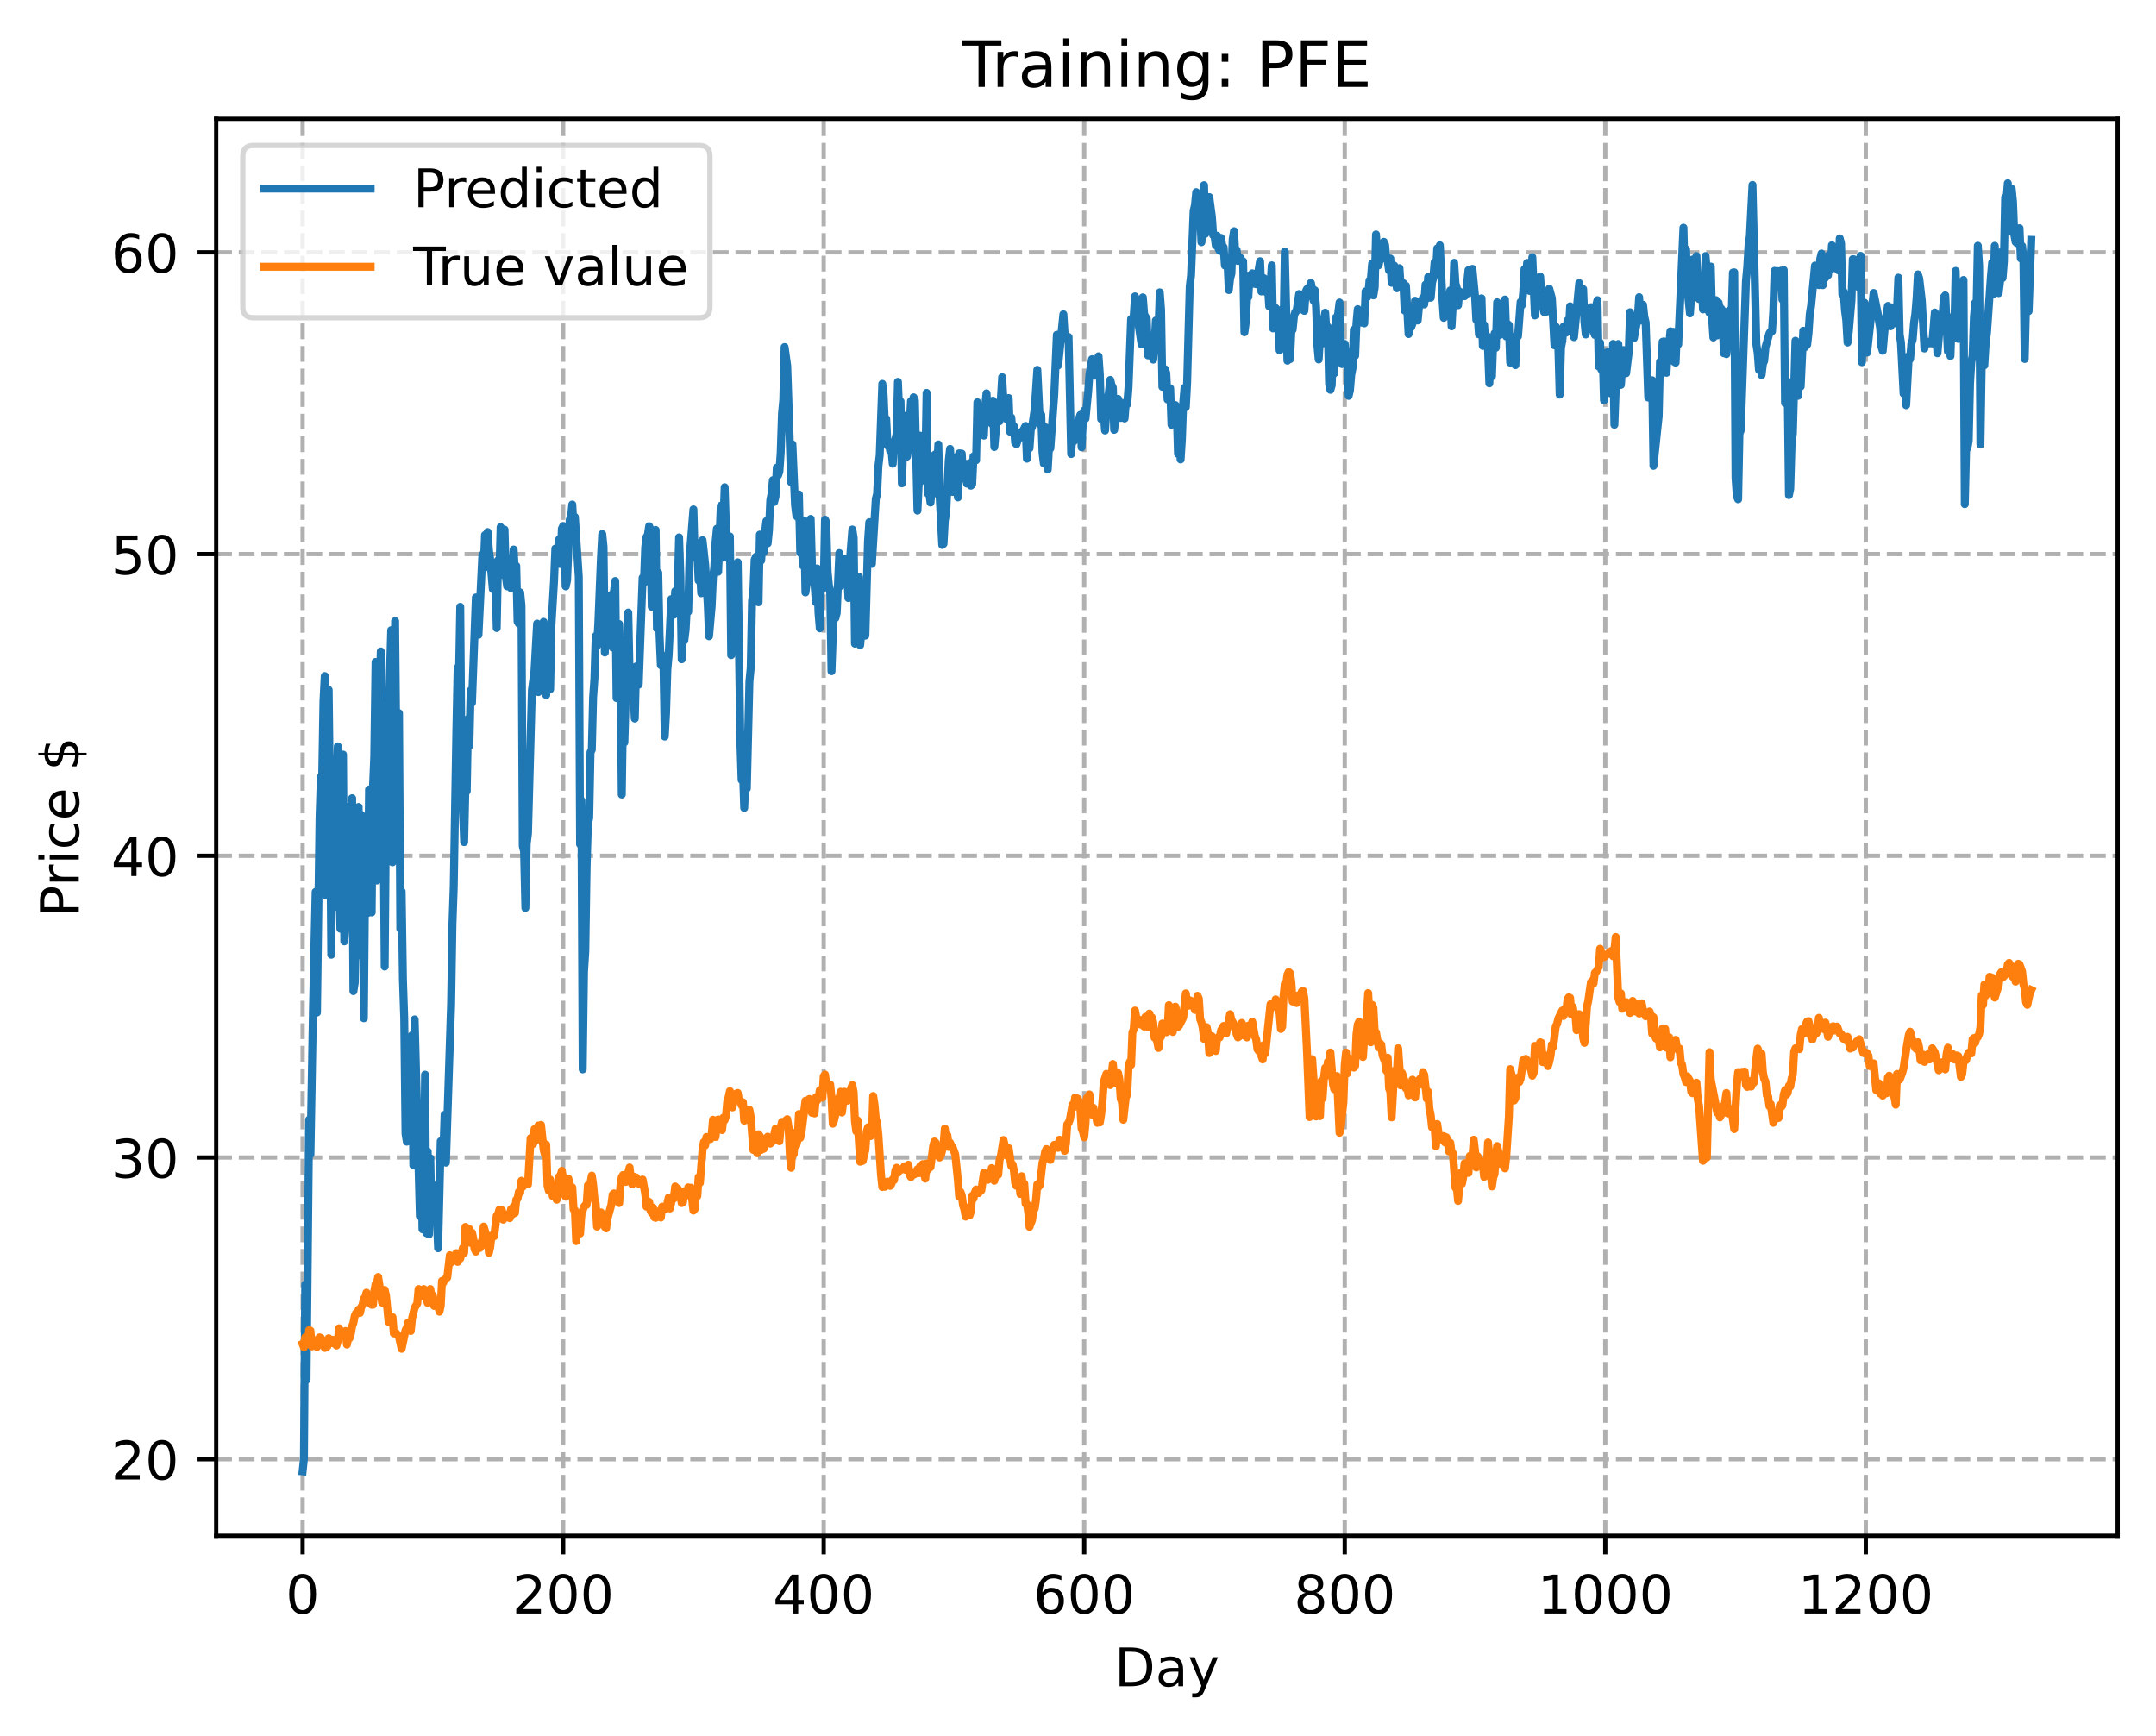 <?xml version="1.0" encoding="utf-8" standalone="no"?>
<!DOCTYPE svg PUBLIC "-//W3C//DTD SVG 1.1//EN"
  "http://www.w3.org/Graphics/SVG/1.1/DTD/svg11.dtd">
<!-- Created with matplotlib (https://matplotlib.org/) -->
<svg height="325.986pt" version="1.1" viewBox="0 0 404.923 325.986" width="404.923pt" xmlns="http://www.w3.org/2000/svg" xmlns:xlink="http://www.w3.org/1999/xlink">
 <defs>
  <style type="text/css">
*{stroke-linecap:butt;stroke-linejoin:round;}
  </style>
 </defs>
 <g id="figure_1">
  <g id="patch_1">
   <path d="M 0 325.986 
L 404.923 325.986 
L 404.923 0 
L 0 0 
z
" style="fill:#ffffff;"/>
  </g>
  <g id="axes_1">
   <g id="patch_2">
    <path d="M 40.603 288.43 
L 397.723 288.43 
L 397.723 22.318 
L 40.603 22.318 
z
" style="fill:#ffffff;"/>
   </g>
   <g id="matplotlib.axis_1">
    <g id="xtick_1">
     <g id="line2d_1">
      <path clip-path="url(#p80b42d37c7)" d="M 56.836 288.43 
L 56.836 22.318 
" style="fill:none;stroke:#b0b0b0;stroke-dasharray:2.96,1.28;stroke-dashoffset:0;stroke-width:0.8;"/>
     </g>
     <g id="line2d_2">
      <defs>
       <path d="M 0 0 
L 0 3.5 
" id="m45e149f1c1" style="stroke:#000000;stroke-width:0.8;"/>
      </defs>
      <g>
       <use style="stroke:#000000;stroke-width:0.8;" x="56.836" xlink:href="#m45e149f1c1" y="288.43"/>
      </g>
     </g>
     <g id="text_1">
      <!-- 0 -->
      <defs>
       <path d="M 31.781 66.406 
Q 24.172 66.406 20.328 58.906 
Q 16.5 51.422 16.5 36.375 
Q 16.5 21.391 20.328 13.891 
Q 24.172 6.391 31.781 6.391 
Q 39.453 6.391 43.281 13.891 
Q 47.125 21.391 47.125 36.375 
Q 47.125 51.422 43.281 58.906 
Q 39.453 66.406 31.781 66.406 
z
M 31.781 74.219 
Q 44.047 74.219 50.516 64.516 
Q 56.984 54.828 56.984 36.375 
Q 56.984 17.969 50.516 8.266 
Q 44.047 -1.422 31.781 -1.422 
Q 19.531 -1.422 13.062 8.266 
Q 6.594 17.969 6.594 36.375 
Q 6.594 54.828 13.062 64.516 
Q 19.531 74.219 31.781 74.219 
z
" id="DejaVuSans-48"/>
      </defs>
      <g transform="translate(53.655 303.029)scale(0.1 -0.1)">
       <use xlink:href="#DejaVuSans-48"/>
      </g>
     </g>
    </g>
    <g id="xtick_2">
     <g id="line2d_3">
      <path clip-path="url(#p80b42d37c7)" d="M 105.766 288.43 
L 105.766 22.318 
" style="fill:none;stroke:#b0b0b0;stroke-dasharray:2.96,1.28;stroke-dashoffset:0;stroke-width:0.8;"/>
     </g>
     <g id="line2d_4">
      <g>
       <use style="stroke:#000000;stroke-width:0.8;" x="105.766" xlink:href="#m45e149f1c1" y="288.43"/>
      </g>
     </g>
     <g id="text_2">
      <!-- 200 -->
      <defs>
       <path d="M 19.188 8.297 
L 53.609 8.297 
L 53.609 0 
L 7.328 0 
L 7.328 8.297 
Q 12.938 14.109 22.625 23.891 
Q 32.328 33.688 34.812 36.531 
Q 39.547 41.844 41.422 45.531 
Q 43.312 49.219 43.312 52.781 
Q 43.312 58.594 39.234 62.25 
Q 35.156 65.922 28.609 65.922 
Q 23.969 65.922 18.812 64.312 
Q 13.672 62.703 7.812 59.422 
L 7.812 69.391 
Q 13.766 71.781 18.938 73 
Q 24.125 74.219 28.422 74.219 
Q 39.75 74.219 46.484 68.547 
Q 53.219 62.891 53.219 53.422 
Q 53.219 48.922 51.531 44.891 
Q 49.859 40.875 45.406 35.406 
Q 44.188 33.984 37.641 27.219 
Q 31.109 20.453 19.188 8.297 
z
" id="DejaVuSans-50"/>
      </defs>
      <g transform="translate(96.223 303.029)scale(0.1 -0.1)">
       <use xlink:href="#DejaVuSans-50"/>
       <use x="63.623" xlink:href="#DejaVuSans-48"/>
       <use x="127.246" xlink:href="#DejaVuSans-48"/>
      </g>
     </g>
    </g>
    <g id="xtick_3">
     <g id="line2d_5">
      <path clip-path="url(#p80b42d37c7)" d="M 154.697 288.43 
L 154.697 22.318 
" style="fill:none;stroke:#b0b0b0;stroke-dasharray:2.96,1.28;stroke-dashoffset:0;stroke-width:0.8;"/>
     </g>
     <g id="line2d_6">
      <g>
       <use style="stroke:#000000;stroke-width:0.8;" x="154.697" xlink:href="#m45e149f1c1" y="288.43"/>
      </g>
     </g>
     <g id="text_3">
      <!-- 400 -->
      <defs>
       <path d="M 37.797 64.312 
L 12.891 25.391 
L 37.797 25.391 
z
M 35.203 72.906 
L 47.609 72.906 
L 47.609 25.391 
L 58.016 25.391 
L 58.016 17.188 
L 47.609 17.188 
L 47.609 0 
L 37.797 0 
L 37.797 17.188 
L 4.891 17.188 
L 4.891 26.703 
z
" id="DejaVuSans-52"/>
      </defs>
      <g transform="translate(145.153 303.029)scale(0.1 -0.1)">
       <use xlink:href="#DejaVuSans-52"/>
       <use x="63.623" xlink:href="#DejaVuSans-48"/>
       <use x="127.246" xlink:href="#DejaVuSans-48"/>
      </g>
     </g>
    </g>
    <g id="xtick_4">
     <g id="line2d_7">
      <path clip-path="url(#p80b42d37c7)" d="M 203.628 288.43 
L 203.628 22.318 
" style="fill:none;stroke:#b0b0b0;stroke-dasharray:2.96,1.28;stroke-dashoffset:0;stroke-width:0.8;"/>
     </g>
     <g id="line2d_8">
      <g>
       <use style="stroke:#000000;stroke-width:0.8;" x="203.628" xlink:href="#m45e149f1c1" y="288.43"/>
      </g>
     </g>
     <g id="text_4">
      <!-- 600 -->
      <defs>
       <path d="M 33.016 40.375 
Q 26.375 40.375 22.484 35.828 
Q 18.609 31.297 18.609 23.391 
Q 18.609 15.531 22.484 10.953 
Q 26.375 6.391 33.016 6.391 
Q 39.656 6.391 43.531 10.953 
Q 47.406 15.531 47.406 23.391 
Q 47.406 31.297 43.531 35.828 
Q 39.656 40.375 33.016 40.375 
z
M 52.594 71.297 
L 52.594 62.312 
Q 48.875 64.062 45.094 64.984 
Q 41.312 65.922 37.594 65.922 
Q 27.828 65.922 22.672 59.328 
Q 17.531 52.734 16.797 39.406 
Q 19.672 43.656 24.016 45.922 
Q 28.375 48.188 33.594 48.188 
Q 44.578 48.188 50.953 41.516 
Q 57.328 34.859 57.328 23.391 
Q 57.328 12.156 50.688 5.359 
Q 44.047 -1.422 33.016 -1.422 
Q 20.359 -1.422 13.672 8.266 
Q 6.984 17.969 6.984 36.375 
Q 6.984 53.656 15.188 63.938 
Q 23.391 74.219 37.203 74.219 
Q 40.922 74.219 44.703 73.484 
Q 48.484 72.75 52.594 71.297 
z
" id="DejaVuSans-54"/>
      </defs>
      <g transform="translate(194.084 303.029)scale(0.1 -0.1)">
       <use xlink:href="#DejaVuSans-54"/>
       <use x="63.623" xlink:href="#DejaVuSans-48"/>
       <use x="127.246" xlink:href="#DejaVuSans-48"/>
      </g>
     </g>
    </g>
    <g id="xtick_5">
     <g id="line2d_9">
      <path clip-path="url(#p80b42d37c7)" d="M 252.558 288.43 
L 252.558 22.318 
" style="fill:none;stroke:#b0b0b0;stroke-dasharray:2.96,1.28;stroke-dashoffset:0;stroke-width:0.8;"/>
     </g>
     <g id="line2d_10">
      <g>
       <use style="stroke:#000000;stroke-width:0.8;" x="252.558" xlink:href="#m45e149f1c1" y="288.43"/>
      </g>
     </g>
     <g id="text_5">
      <!-- 800 -->
      <defs>
       <path d="M 31.781 34.625 
Q 24.75 34.625 20.719 30.859 
Q 16.703 27.094 16.703 20.516 
Q 16.703 13.922 20.719 10.156 
Q 24.75 6.391 31.781 6.391 
Q 38.812 6.391 42.859 10.172 
Q 46.922 13.969 46.922 20.516 
Q 46.922 27.094 42.891 30.859 
Q 38.875 34.625 31.781 34.625 
z
M 21.922 38.812 
Q 15.578 40.375 12.031 44.719 
Q 8.5 49.078 8.5 55.328 
Q 8.5 64.062 14.719 69.141 
Q 20.953 74.219 31.781 74.219 
Q 42.672 74.219 48.875 69.141 
Q 55.078 64.062 55.078 55.328 
Q 55.078 49.078 51.531 44.719 
Q 48 40.375 41.703 38.812 
Q 48.828 37.156 52.797 32.312 
Q 56.781 27.484 56.781 20.516 
Q 56.781 9.906 50.312 4.234 
Q 43.844 -1.422 31.781 -1.422 
Q 19.734 -1.422 13.25 4.234 
Q 6.781 9.906 6.781 20.516 
Q 6.781 27.484 10.781 32.312 
Q 14.797 37.156 21.922 38.812 
z
M 18.312 54.391 
Q 18.312 48.734 21.844 45.562 
Q 25.391 42.391 31.781 42.391 
Q 38.141 42.391 41.719 45.562 
Q 45.312 48.734 45.312 54.391 
Q 45.312 60.062 41.719 63.234 
Q 38.141 66.406 31.781 66.406 
Q 25.391 66.406 21.844 63.234 
Q 18.312 60.062 18.312 54.391 
z
" id="DejaVuSans-56"/>
      </defs>
      <g transform="translate(243.015 303.029)scale(0.1 -0.1)">
       <use xlink:href="#DejaVuSans-56"/>
       <use x="63.623" xlink:href="#DejaVuSans-48"/>
       <use x="127.246" xlink:href="#DejaVuSans-48"/>
      </g>
     </g>
    </g>
    <g id="xtick_6">
     <g id="line2d_11">
      <path clip-path="url(#p80b42d37c7)" d="M 301.489 288.43 
L 301.489 22.318 
" style="fill:none;stroke:#b0b0b0;stroke-dasharray:2.96,1.28;stroke-dashoffset:0;stroke-width:0.8;"/>
     </g>
     <g id="line2d_12">
      <g>
       <use style="stroke:#000000;stroke-width:0.8;" x="301.489" xlink:href="#m45e149f1c1" y="288.43"/>
      </g>
     </g>
     <g id="text_6">
      <!-- 1000 -->
      <defs>
       <path d="M 12.406 8.297 
L 28.516 8.297 
L 28.516 63.922 
L 10.984 60.406 
L 10.984 69.391 
L 28.422 72.906 
L 38.281 72.906 
L 38.281 8.297 
L 54.391 8.297 
L 54.391 0 
L 12.406 0 
z
" id="DejaVuSans-49"/>
      </defs>
      <g transform="translate(288.764 303.029)scale(0.1 -0.1)">
       <use xlink:href="#DejaVuSans-49"/>
       <use x="63.623" xlink:href="#DejaVuSans-48"/>
       <use x="127.246" xlink:href="#DejaVuSans-48"/>
       <use x="190.869" xlink:href="#DejaVuSans-48"/>
      </g>
     </g>
    </g>
    <g id="xtick_7">
     <g id="line2d_13">
      <path clip-path="url(#p80b42d37c7)" d="M 350.419 288.43 
L 350.419 22.318 
" style="fill:none;stroke:#b0b0b0;stroke-dasharray:2.96,1.28;stroke-dashoffset:0;stroke-width:0.8;"/>
     </g>
     <g id="line2d_14">
      <g>
       <use style="stroke:#000000;stroke-width:0.8;" x="350.419" xlink:href="#m45e149f1c1" y="288.43"/>
      </g>
     </g>
     <g id="text_7">
      <!-- 1200 -->
      <g transform="translate(337.694 303.029)scale(0.1 -0.1)">
       <use xlink:href="#DejaVuSans-49"/>
       <use x="63.623" xlink:href="#DejaVuSans-50"/>
       <use x="127.246" xlink:href="#DejaVuSans-48"/>
       <use x="190.869" xlink:href="#DejaVuSans-48"/>
      </g>
     </g>
    </g>
    <g id="text_8">
     <!-- Day -->
     <defs>
      <path d="M 19.672 64.797 
L 19.672 8.109 
L 31.594 8.109 
Q 46.688 8.109 53.688 14.938 
Q 60.688 21.781 60.688 36.531 
Q 60.688 51.172 53.688 57.984 
Q 46.688 64.797 31.594 64.797 
z
M 9.812 72.906 
L 30.078 72.906 
Q 51.266 72.906 61.172 64.094 
Q 71.094 55.281 71.094 36.531 
Q 71.094 17.672 61.125 8.828 
Q 51.172 0 30.078 0 
L 9.812 0 
z
" id="DejaVuSans-68"/>
      <path d="M 34.281 27.484 
Q 23.391 27.484 19.188 25 
Q 14.984 22.516 14.984 16.5 
Q 14.984 11.719 18.141 8.906 
Q 21.297 6.109 26.703 6.109 
Q 34.188 6.109 38.703 11.406 
Q 43.219 16.703 43.219 25.484 
L 43.219 27.484 
z
M 52.203 31.203 
L 52.203 0 
L 43.219 0 
L 43.219 8.297 
Q 40.141 3.328 35.547 0.953 
Q 30.953 -1.422 24.312 -1.422 
Q 15.922 -1.422 10.953 3.297 
Q 6 8.016 6 15.922 
Q 6 25.141 12.172 29.828 
Q 18.359 34.516 30.609 34.516 
L 43.219 34.516 
L 43.219 35.406 
Q 43.219 41.609 39.141 45 
Q 35.062 48.391 27.688 48.391 
Q 23 48.391 18.547 47.266 
Q 14.109 46.141 10.016 43.891 
L 10.016 52.203 
Q 14.938 54.109 19.578 55.047 
Q 24.219 56 28.609 56 
Q 40.484 56 46.344 49.844 
Q 52.203 43.703 52.203 31.203 
z
" id="DejaVuSans-97"/>
      <path d="M 32.172 -5.078 
Q 28.375 -14.844 24.75 -17.812 
Q 21.141 -20.797 15.094 -20.797 
L 7.906 -20.797 
L 7.906 -13.281 
L 13.188 -13.281 
Q 16.891 -13.281 18.938 -11.516 
Q 21 -9.766 23.484 -3.219 
L 25.094 0.875 
L 2.984 54.688 
L 12.5 54.688 
L 29.594 11.922 
L 46.688 54.688 
L 56.203 54.688 
z
" id="DejaVuSans-121"/>
     </defs>
     <g transform="translate(209.29 316.707)scale(0.1 -0.1)">
      <use xlink:href="#DejaVuSans-68"/>
      <use x="77.002" xlink:href="#DejaVuSans-97"/>
      <use x="138.281" xlink:href="#DejaVuSans-121"/>
     </g>
    </g>
   </g>
   <g id="matplotlib.axis_2">
    <g id="ytick_1">
     <g id="line2d_15">
      <path clip-path="url(#p80b42d37c7)" d="M 40.603 274.063 
L 397.723 274.063 
" style="fill:none;stroke:#b0b0b0;stroke-dasharray:2.96,1.28;stroke-dashoffset:0;stroke-width:0.8;"/>
     </g>
     <g id="line2d_16">
      <defs>
       <path d="M 0 0 
L -3.5 0 
" id="mbc8fc67bc0" style="stroke:#000000;stroke-width:0.8;"/>
      </defs>
      <g>
       <use style="stroke:#000000;stroke-width:0.8;" x="40.603" xlink:href="#mbc8fc67bc0" y="274.063"/>
      </g>
     </g>
     <g id="text_9">
      <!-- 20 -->
      <g transform="translate(20.878 277.862)scale(0.1 -0.1)">
       <use xlink:href="#DejaVuSans-50"/>
       <use x="63.623" xlink:href="#DejaVuSans-48"/>
      </g>
     </g>
    </g>
    <g id="ytick_2">
     <g id="line2d_17">
      <path clip-path="url(#p80b42d37c7)" d="M 40.603 217.395 
L 397.723 217.395 
" style="fill:none;stroke:#b0b0b0;stroke-dasharray:2.96,1.28;stroke-dashoffset:0;stroke-width:0.8;"/>
     </g>
     <g id="line2d_18">
      <g>
       <use style="stroke:#000000;stroke-width:0.8;" x="40.603" xlink:href="#mbc8fc67bc0" y="217.395"/>
      </g>
     </g>
     <g id="text_10">
      <!-- 30 -->
      <defs>
       <path d="M 40.578 39.312 
Q 47.656 37.797 51.625 33 
Q 55.609 28.219 55.609 21.188 
Q 55.609 10.406 48.188 4.484 
Q 40.766 -1.422 27.094 -1.422 
Q 22.516 -1.422 17.656 -0.516 
Q 12.797 0.391 7.625 2.203 
L 7.625 11.719 
Q 11.719 9.328 16.594 8.109 
Q 21.484 6.891 26.812 6.891 
Q 36.078 6.891 40.938 10.547 
Q 45.797 14.203 45.797 21.188 
Q 45.797 27.641 41.281 31.266 
Q 36.766 34.906 28.719 34.906 
L 20.219 34.906 
L 20.219 43.016 
L 29.109 43.016 
Q 36.375 43.016 40.234 45.922 
Q 44.094 48.828 44.094 54.297 
Q 44.094 59.906 40.109 62.906 
Q 36.141 65.922 28.719 65.922 
Q 24.656 65.922 20.016 65.031 
Q 15.375 64.156 9.812 62.312 
L 9.812 71.094 
Q 15.438 72.656 20.344 73.438 
Q 25.25 74.219 29.594 74.219 
Q 40.828 74.219 47.359 69.109 
Q 53.906 64.016 53.906 55.328 
Q 53.906 49.266 50.438 45.094 
Q 46.969 40.922 40.578 39.312 
z
" id="DejaVuSans-51"/>
      </defs>
      <g transform="translate(20.878 221.194)scale(0.1 -0.1)">
       <use xlink:href="#DejaVuSans-51"/>
       <use x="63.623" xlink:href="#DejaVuSans-48"/>
      </g>
     </g>
    </g>
    <g id="ytick_3">
     <g id="line2d_19">
      <path clip-path="url(#p80b42d37c7)" d="M 40.603 160.727 
L 397.723 160.727 
" style="fill:none;stroke:#b0b0b0;stroke-dasharray:2.96,1.28;stroke-dashoffset:0;stroke-width:0.8;"/>
     </g>
     <g id="line2d_20">
      <g>
       <use style="stroke:#000000;stroke-width:0.8;" x="40.603" xlink:href="#mbc8fc67bc0" y="160.727"/>
      </g>
     </g>
     <g id="text_11">
      <!-- 40 -->
      <g transform="translate(20.878 164.526)scale(0.1 -0.1)">
       <use xlink:href="#DejaVuSans-52"/>
       <use x="63.623" xlink:href="#DejaVuSans-48"/>
      </g>
     </g>
    </g>
    <g id="ytick_4">
     <g id="line2d_21">
      <path clip-path="url(#p80b42d37c7)" d="M 40.603 104.059 
L 397.723 104.059 
" style="fill:none;stroke:#b0b0b0;stroke-dasharray:2.96,1.28;stroke-dashoffset:0;stroke-width:0.8;"/>
     </g>
     <g id="line2d_22">
      <g>
       <use style="stroke:#000000;stroke-width:0.8;" x="40.603" xlink:href="#mbc8fc67bc0" y="104.059"/>
      </g>
     </g>
     <g id="text_12">
      <!-- 50 -->
      <defs>
       <path d="M 10.797 72.906 
L 49.516 72.906 
L 49.516 64.594 
L 19.828 64.594 
L 19.828 46.734 
Q 21.969 47.469 24.109 47.828 
Q 26.266 48.188 28.422 48.188 
Q 40.625 48.188 47.75 41.5 
Q 54.891 34.812 54.891 23.391 
Q 54.891 11.625 47.562 5.094 
Q 40.234 -1.422 26.906 -1.422 
Q 22.312 -1.422 17.547 -0.641 
Q 12.797 0.141 7.719 1.703 
L 7.719 11.625 
Q 12.109 9.234 16.797 8.062 
Q 21.484 6.891 26.703 6.891 
Q 35.156 6.891 40.078 11.328 
Q 45.016 15.766 45.016 23.391 
Q 45.016 31 40.078 35.438 
Q 35.156 39.891 26.703 39.891 
Q 22.75 39.891 18.812 39.016 
Q 14.891 38.141 10.797 36.281 
z
" id="DejaVuSans-53"/>
      </defs>
      <g transform="translate(20.878 107.859)scale(0.1 -0.1)">
       <use xlink:href="#DejaVuSans-53"/>
       <use x="63.623" xlink:href="#DejaVuSans-48"/>
      </g>
     </g>
    </g>
    <g id="ytick_5">
     <g id="line2d_23">
      <path clip-path="url(#p80b42d37c7)" d="M 40.603 47.392 
L 397.723 47.392 
" style="fill:none;stroke:#b0b0b0;stroke-dasharray:2.96,1.28;stroke-dashoffset:0;stroke-width:0.8;"/>
     </g>
     <g id="line2d_24">
      <g>
       <use style="stroke:#000000;stroke-width:0.8;" x="40.603" xlink:href="#mbc8fc67bc0" y="47.392"/>
      </g>
     </g>
     <g id="text_13">
      <!-- 60 -->
      <g transform="translate(20.878 51.191)scale(0.1 -0.1)">
       <use xlink:href="#DejaVuSans-54"/>
       <use x="63.623" xlink:href="#DejaVuSans-48"/>
      </g>
     </g>
    </g>
    <g id="text_14">
     <!-- Price $ -->
     <defs>
      <path d="M 19.672 64.797 
L 19.672 37.406 
L 32.078 37.406 
Q 38.969 37.406 42.719 40.969 
Q 46.484 44.531 46.484 51.125 
Q 46.484 57.672 42.719 61.234 
Q 38.969 64.797 32.078 64.797 
z
M 9.812 72.906 
L 32.078 72.906 
Q 44.344 72.906 50.609 67.359 
Q 56.891 61.812 56.891 51.125 
Q 56.891 40.328 50.609 34.812 
Q 44.344 29.297 32.078 29.297 
L 19.672 29.297 
L 19.672 0 
L 9.812 0 
z
" id="DejaVuSans-80"/>
      <path d="M 41.109 46.297 
Q 39.594 47.172 37.812 47.578 
Q 36.031 48 33.891 48 
Q 26.266 48 22.188 43.047 
Q 18.109 38.094 18.109 28.812 
L 18.109 0 
L 9.078 0 
L 9.078 54.688 
L 18.109 54.688 
L 18.109 46.188 
Q 20.953 51.172 25.484 53.578 
Q 30.031 56 36.531 56 
Q 37.453 56 38.578 55.875 
Q 39.703 55.766 41.062 55.516 
z
" id="DejaVuSans-114"/>
      <path d="M 9.422 54.688 
L 18.406 54.688 
L 18.406 0 
L 9.422 0 
z
M 9.422 75.984 
L 18.406 75.984 
L 18.406 64.594 
L 9.422 64.594 
z
" id="DejaVuSans-105"/>
      <path d="M 48.781 52.594 
L 48.781 44.188 
Q 44.969 46.297 41.141 47.344 
Q 37.312 48.391 33.406 48.391 
Q 24.656 48.391 19.812 42.844 
Q 14.984 37.312 14.984 27.297 
Q 14.984 17.281 19.812 11.734 
Q 24.656 6.203 33.406 6.203 
Q 37.312 6.203 41.141 7.25 
Q 44.969 8.297 48.781 10.406 
L 48.781 2.094 
Q 45.016 0.344 40.984 -0.531 
Q 36.969 -1.422 32.422 -1.422 
Q 20.062 -1.422 12.781 6.344 
Q 5.516 14.109 5.516 27.297 
Q 5.516 40.672 12.859 48.328 
Q 20.219 56 33.016 56 
Q 37.156 56 41.109 55.141 
Q 45.062 54.297 48.781 52.594 
z
" id="DejaVuSans-99"/>
      <path d="M 56.203 29.594 
L 56.203 25.203 
L 14.891 25.203 
Q 15.484 15.922 20.484 11.062 
Q 25.484 6.203 34.422 6.203 
Q 39.594 6.203 44.453 7.469 
Q 49.312 8.734 54.109 11.281 
L 54.109 2.781 
Q 49.266 0.734 44.188 -0.344 
Q 39.109 -1.422 33.891 -1.422 
Q 20.797 -1.422 13.156 6.188 
Q 5.516 13.812 5.516 26.812 
Q 5.516 40.234 12.766 48.109 
Q 20.016 56 32.328 56 
Q 43.359 56 49.781 48.891 
Q 56.203 41.797 56.203 29.594 
z
M 47.219 32.234 
Q 47.125 39.594 43.094 43.984 
Q 39.062 48.391 32.422 48.391 
Q 24.906 48.391 20.391 44.141 
Q 15.875 39.891 15.188 32.172 
z
" id="DejaVuSans-101"/>
      <path id="DejaVuSans-32"/>
      <path d="M 33.797 -14.703 
L 28.906 -14.703 
L 28.859 0 
Q 23.734 0.094 18.609 1.188 
Q 13.484 2.297 8.297 4.5 
L 8.297 13.281 
Q 13.281 10.156 18.375 8.562 
Q 23.484 6.984 28.906 6.938 
L 28.906 29.203 
Q 18.109 30.953 13.203 35.156 
Q 8.297 39.359 8.297 46.688 
Q 8.297 54.641 13.625 59.219 
Q 18.953 63.812 28.906 64.5 
L 28.906 75.984 
L 33.797 75.984 
L 33.797 64.656 
Q 38.328 64.453 42.578 63.688 
Q 46.828 62.938 50.875 61.625 
L 50.875 53.078 
Q 46.828 55.125 42.547 56.25 
Q 38.281 57.375 33.797 57.562 
L 33.797 36.719 
Q 44.875 35.016 50.094 30.609 
Q 55.328 26.219 55.328 18.609 
Q 55.328 10.359 49.781 5.594 
Q 44.234 0.828 33.797 0.094 
z
M 28.906 37.594 
L 28.906 57.625 
Q 23.25 56.984 20.266 54.391 
Q 17.281 51.812 17.281 47.516 
Q 17.281 43.312 20.031 40.969 
Q 22.797 38.625 28.906 37.594 
z
M 33.797 28.219 
L 33.797 7.078 
Q 39.984 7.906 43.141 10.594 
Q 46.297 13.281 46.297 17.672 
Q 46.297 21.969 43.281 24.5 
Q 40.281 27.047 33.797 28.219 
z
" id="DejaVuSans-36"/>
     </defs>
     <g transform="translate(14.798 172.342)rotate(-90)scale(0.1 -0.1)">
      <use xlink:href="#DejaVuSans-80"/>
      <use x="58.553" xlink:href="#DejaVuSans-114"/>
      <use x="99.666" xlink:href="#DejaVuSans-105"/>
      <use x="127.449" xlink:href="#DejaVuSans-99"/>
      <use x="182.43" xlink:href="#DejaVuSans-101"/>
      <use x="243.953" xlink:href="#DejaVuSans-32"/>
      <use x="275.74" xlink:href="#DejaVuSans-36"/>
     </g>
    </g>
   </g>
   <g id="line2d_25">
    <path clip-path="url(#p80b42d37c7)" d="M 56.836 276.334 
L 57.081 273.97 
L 57.325 241.243 
L 57.57 259.145 
L 58.059 210.294 
L 58.304 216.809 
L 58.793 189.03 
L 59.282 167.511 
L 59.527 190.171 
L 60.016 153.555 
L 60.261 145.889 
L 60.506 146.085 
L 60.75 131.663 
L 60.995 126.971 
L 61.24 168.17 
L 61.729 129.571 
L 61.974 149.723 
L 62.218 179.32 
L 62.463 146.625 
L 62.708 164.55 
L 62.952 170.307 
L 63.197 148.439 
L 63.441 140.179 
L 63.686 162.761 
L 63.931 174.431 
L 64.42 141.717 
L 64.665 176.803 
L 64.909 173.301 
L 65.154 151.54 
L 65.399 172.633 
L 65.643 151.882 
L 65.888 171.537 
L 66.133 149.913 
L 66.377 186.154 
L 66.622 184.601 
L 66.867 168.101 
L 67.111 165.103 
L 67.356 151.557 
L 67.601 179.44 
L 67.845 153.043 
L 68.09 162.612 
L 68.335 191.243 
L 68.579 164.813 
L 69.069 171.472 
L 69.313 148.281 
L 69.558 166.451 
L 69.802 171.365 
L 70.047 147.85 
L 70.292 142.053 
L 70.536 124.322 
L 70.781 165.373 
L 71.026 132.461 
L 71.27 131.124 
L 71.515 122.35 
L 71.76 155.782 
L 72.004 150.62 
L 72.249 181.535 
L 72.494 152.19 
L 72.738 158.604 
L 72.983 134.9 
L 73.472 118.36 
L 73.717 161.953 
L 74.206 116.651 
L 74.451 142.226 
L 74.696 153.64 
L 74.94 133.947 
L 75.185 174.473 
L 75.429 167.431 
L 75.674 183.883 
L 75.919 191.271 
L 76.163 212.946 
L 76.408 214.423 
L 76.653 212.634 
L 76.897 212.681 
L 77.387 194.426 
L 77.631 218.861 
L 77.876 191.456 
L 78.855 228.411 
L 79.099 213.793 
L 79.344 230.874 
L 79.589 224.432 
L 79.833 201.835 
L 80.078 231.592 
L 80.323 216.27 
L 80.567 231.853 
L 80.812 217.541 
L 81.056 229.456 
L 81.301 223.903 
L 81.546 222.651 
L 82.035 228.663 
L 82.28 234.439 
L 82.769 214.336 
L 83.014 215.898 
L 83.258 216.68 
L 83.503 209.359 
L 83.748 218.363 
L 84.726 188.547 
L 84.971 173.636 
L 85.216 166.556 
L 85.705 137.668 
L 85.95 125.396 
L 86.194 127.318 
L 86.439 113.975 
L 86.684 145.057 
L 87.173 158.159 
L 87.417 147.327 
L 87.662 148.585 
L 87.907 135.038 
L 88.151 140.052 
L 88.396 129.682 
L 88.641 131.993 
L 89.375 112.212 
L 89.619 118.035 
L 89.864 119.233 
L 90.598 104.177 
L 90.843 106.774 
L 91.087 100.482 
L 91.332 103.364 
L 91.577 99.926 
L 91.821 103.28 
L 92.066 105.1 
L 92.555 110.626 
L 92.8 108.078 
L 93.044 108.379 
L 93.289 117.956 
L 93.534 105.234 
L 93.778 108.095 
L 94.023 99.006 
L 94.512 102.129 
L 94.757 99.465 
L 95.002 108.305 
L 95.246 110.116 
L 95.491 108.808 
L 95.736 108.441 
L 95.98 110.474 
L 96.47 103.205 
L 96.714 107.705 
L 96.959 106.287 
L 97.204 116.731 
L 97.448 117.135 
L 97.693 111.266 
L 97.938 113.731 
L 98.182 158.878 
L 98.427 159.886 
L 98.672 170.519 
L 98.916 158.49 
L 99.161 156.474 
L 99.895 129.622 
L 100.384 125.925 
L 100.873 117.113 
L 101.118 129.979 
L 101.363 119.342 
L 101.607 128.734 
L 101.852 120.122 
L 102.097 116.794 
L 102.586 130.551 
L 102.831 122.026 
L 103.075 121.53 
L 103.32 129.459 
L 103.565 117.41 
L 104.054 109.171 
L 104.299 103.031 
L 104.543 105.181 
L 105.032 101.267 
L 105.277 105.938 
L 105.522 99.278 
L 105.766 98.78 
L 106.011 103.003 
L 106.256 110.131 
L 106.5 109.01 
L 106.99 97.645 
L 107.234 97.219 
L 107.479 94.753 
L 107.724 99.041 
L 107.968 97.089 
L 108.702 108.35 
L 108.947 158.566 
L 109.192 150.353 
L 109.436 200.842 
L 109.681 182.487 
L 109.926 178.694 
L 110.17 162.844 
L 110.415 154.758 
L 110.66 153.618 
L 110.904 141.267 
L 111.149 140.802 
L 111.393 130.953 
L 111.638 127.487 
L 111.883 119.451 
L 112.127 121.281 
L 112.372 117.048 
L 112.861 104.908 
L 113.106 100.299 
L 113.351 102.707 
L 113.595 122.551 
L 113.84 114.321 
L 114.085 120.191 
L 114.329 118.594 
L 114.574 119.212 
L 114.819 111.714 
L 115.063 121.62 
L 115.308 111.075 
L 115.553 109.119 
L 115.797 131.112 
L 116.042 120.679 
L 116.287 117.202 
L 116.531 124.806 
L 116.776 149.228 
L 117.02 132.774 
L 117.265 139.432 
L 117.999 115.041 
L 118.244 126.72 
L 118.488 128.303 
L 118.733 126.031 
L 119.222 134.954 
L 119.467 125.173 
L 119.712 125.752 
L 119.956 128.585 
L 120.69 108.505 
L 120.935 109.471 
L 121.18 102.795 
L 121.424 100.832 
L 121.669 100.471 
L 121.914 98.821 
L 122.158 99.399 
L 122.403 113.959 
L 122.648 111.141 
L 122.892 106.574 
L 123.137 99.529 
L 123.381 118.035 
L 123.626 107.555 
L 123.871 119.316 
L 124.115 124.94 
L 124.36 123.051 
L 124.605 124.425 
L 124.849 138.333 
L 125.094 133.854 
L 125.339 125.726 
L 125.583 123.02 
L 126.073 112.534 
L 126.317 112.608 
L 126.562 115.453 
L 126.807 111.032 
L 127.051 113.826 
L 127.296 110.09 
L 127.541 100.923 
L 127.785 108.187 
L 128.03 123.82 
L 128.275 113.224 
L 128.519 120.319 
L 128.764 118.325 
L 129.008 113.993 
L 129.253 114.89 
L 129.498 104.894 
L 130.232 95.667 
L 130.476 104.67 
L 130.721 101.855 
L 130.966 104.029 
L 131.21 109.022 
L 131.455 107.052 
L 131.7 111.416 
L 131.944 101.457 
L 132.434 105.953 
L 132.923 113.45 
L 133.168 119.497 
L 133.657 113.867 
L 133.902 108.45 
L 134.146 106.641 
L 134.391 101.83 
L 134.636 99.302 
L 134.88 107.385 
L 135.369 94.986 
L 135.614 104.744 
L 136.103 91.509 
L 136.348 99.361 
L 136.593 103.384 
L 136.837 104.939 
L 137.082 100.747 
L 137.327 123.043 
L 137.571 115.901 
L 137.816 113.284 
L 138.061 106.005 
L 138.305 107.264 
L 138.55 105.607 
L 139.039 138.946 
L 139.284 146.478 
L 139.529 144.398 
L 139.773 151.734 
L 140.018 146.261 
L 140.263 148.101 
L 140.752 127.99 
L 140.996 125.403 
L 141.241 112.88 
L 141.486 111.124 
L 141.73 105.127 
L 141.975 104.557 
L 142.22 104.424 
L 142.464 113.111 
L 142.709 100.398 
L 142.954 105.266 
L 143.198 101.74 
L 143.443 103.691 
L 143.688 99.831 
L 143.932 97.865 
L 144.177 102.05 
L 144.422 99.571 
L 144.666 93.978 
L 144.911 92.709 
L 145.156 90.184 
L 145.4 94.279 
L 145.645 93.282 
L 145.89 87.839 
L 146.134 89.279 
L 146.379 88.583 
L 146.624 85.034 
L 146.868 77.666 
L 147.113 75.072 
L 147.357 65.183 
L 147.847 68.719 
L 148.581 90.575 
L 148.825 83.455 
L 149.315 94.858 
L 149.559 96.837 
L 149.804 97.121 
L 150.049 92.863 
L 150.293 103.828 
L 150.538 101.093 
L 150.783 106.214 
L 151.027 97.819 
L 151.272 111.267 
L 151.517 109.518 
L 151.761 103.789 
L 152.006 103.257 
L 152.251 97.457 
L 152.495 106.354 
L 152.984 109.872 
L 153.229 113.105 
L 153.474 106.768 
L 153.718 115.051 
L 153.963 118.009 
L 154.208 108.257 
L 154.452 109.703 
L 154.697 110.436 
L 154.942 97.588 
L 155.186 98.069 
L 155.431 107.379 
L 155.676 109.887 
L 155.92 111.022 
L 156.165 126.062 
L 156.654 112.327 
L 156.899 116.082 
L 157.144 115.132 
L 157.633 103.874 
L 157.878 110.048 
L 158.122 106.864 
L 158.367 106.195 
L 158.612 104.941 
L 158.856 108.049 
L 159.101 107.546 
L 159.345 112.325 
L 159.59 105.606 
L 160.079 99.447 
L 160.324 100.986 
L 160.569 120.892 
L 160.813 110.915 
L 161.058 119.952 
L 161.303 108.304 
L 161.547 121.177 
L 161.792 118.519 
L 162.037 118.51 
L 162.281 113.34 
L 162.526 119.377 
L 163.015 101.702 
L 163.26 98.071 
L 163.505 98.188 
L 163.749 105.901 
L 164.239 97.74 
L 164.483 93.728 
L 164.728 92.768 
L 164.972 87.565 
L 165.217 85.487 
L 165.706 72.091 
L 165.951 74.2 
L 166.196 79.779 
L 166.44 78.667 
L 166.685 83.695 
L 166.93 83.227 
L 167.174 84.674 
L 167.419 84.473 
L 167.664 87.094 
L 167.908 83.049 
L 168.153 82.542 
L 168.398 81.43 
L 168.642 71.715 
L 168.887 77.655 
L 169.132 75.391 
L 169.376 90.777 
L 169.866 78.081 
L 170.11 79.416 
L 170.355 85.752 
L 170.6 84.063 
L 171.089 75.344 
L 171.333 76.156 
L 171.578 74.62 
L 171.823 75.197 
L 172.312 95.901 
L 172.557 90.619 
L 172.801 81.817 
L 173.046 90.348 
L 173.291 86.691 
L 173.535 89.723 
L 173.78 87.96 
L 174.025 73.789 
L 174.269 92.709 
L 174.514 92.585 
L 174.759 94.388 
L 175.003 91.421 
L 175.248 92.775 
L 175.493 85.463 
L 175.737 85.281 
L 175.982 89.084 
L 176.227 83.47 
L 176.471 93.17 
L 176.96 102.36 
L 177.205 102.132 
L 177.45 97.698 
L 177.694 96.456 
L 178.184 86.486 
L 178.428 84.309 
L 178.918 92.401 
L 179.162 91.176 
L 179.407 91.538 
L 179.652 85.828 
L 179.896 93.422 
L 180.141 85.143 
L 180.63 85.193 
L 180.875 89.849 
L 181.12 87.015 
L 181.609 90.84 
L 182.098 86.983 
L 182.343 91.219 
L 182.588 90.958 
L 182.832 85.718 
L 183.077 85.563 
L 183.321 86.432 
L 183.566 75.558 
L 183.811 80.554 
L 184.055 80.538 
L 184.3 80.317 
L 184.545 77.891 
L 184.789 81.818 
L 185.034 76.106 
L 185.279 73.873 
L 185.523 77.626 
L 185.768 77.599 
L 186.013 76.048 
L 186.257 79.581 
L 186.502 75.26 
L 186.747 83.957 
L 187.236 78.395 
L 187.481 78.044 
L 187.725 79.118 
L 188.215 70.837 
L 188.459 75.285 
L 188.704 75.527 
L 189.193 78.851 
L 189.438 74.76 
L 189.682 81.074 
L 189.927 78.411 
L 190.172 81.043 
L 190.416 80.033 
L 190.661 83.177 
L 190.906 83.435 
L 191.15 82.619 
L 191.64 82.043 
L 191.884 81.074 
L 192.129 81.243 
L 192.374 80.398 
L 192.618 79.995 
L 192.863 86.15 
L 193.108 82.301 
L 193.352 84.198 
L 193.597 80.638 
L 193.842 80.169 
L 194.331 76.805 
L 194.82 69.462 
L 195.309 79.709 
L 195.554 77.903 
L 195.799 85.036 
L 196.043 87.058 
L 196.288 80.224 
L 196.777 88.189 
L 197.022 83.852 
L 197.267 84.223 
L 198.001 74.137 
L 198.49 62.868 
L 198.735 68.638 
L 199.713 59.028 
L 199.958 62.904 
L 200.203 63.643 
L 200.692 63.296 
L 201.181 85.271 
L 201.426 81.038 
L 201.67 82.883 
L 201.915 81.689 
L 202.16 79.917 
L 202.649 78.701 
L 202.894 77.921 
L 203.138 84.017 
L 203.383 78.893 
L 203.628 77.091 
L 203.872 78.625 
L 204.362 73.668 
L 204.606 70.257 
L 205.096 67.461 
L 205.34 68.376 
L 205.585 70.555 
L 205.83 67.675 
L 206.074 67.649 
L 206.319 66.915 
L 206.563 70.367 
L 206.808 78.708 
L 207.053 74.601 
L 207.542 80.857 
L 207.787 77.161 
L 208.031 75.655 
L 208.521 71.357 
L 208.765 72.335 
L 209.01 72.808 
L 209.255 80.732 
L 209.744 76.277 
L 209.989 74.923 
L 210.233 75.481 
L 210.478 78.499 
L 210.723 78.384 
L 210.967 77.697 
L 211.212 78.6 
L 211.457 75.512 
L 211.701 75.925 
L 211.946 72.783 
L 212.435 59.906 
L 212.68 60.43 
L 212.924 59.402 
L 213.169 55.669 
L 213.414 60.554 
L 213.658 57.398 
L 213.903 61.404 
L 214.392 64.673 
L 214.637 55.847 
L 214.882 59.012 
L 215.371 59.9 
L 215.616 66.749 
L 216.105 63.328 
L 216.35 66.149 
L 216.594 67.541 
L 216.839 64.743 
L 217.084 60.191 
L 217.328 62.958 
L 217.573 62.196 
L 217.818 54.905 
L 218.062 58.17 
L 218.307 72.655 
L 218.551 72.627 
L 218.796 69.347 
L 219.041 70.057 
L 219.285 75.027 
L 219.53 72.94 
L 219.775 72.93 
L 220.019 79.783 
L 220.264 78.532 
L 220.509 79.337 
L 220.753 76.077 
L 220.998 76.828 
L 221.243 85.238 
L 221.487 80.365 
L 221.732 86.29 
L 221.977 82.464 
L 222.221 75.687 
L 222.466 72.844 
L 222.711 76.459 
L 222.955 71.956 
L 223.445 53.819 
L 223.689 51.738 
L 224.179 39.561 
L 224.423 38.569 
L 224.668 36.089 
L 224.912 40.767 
L 225.157 36.643 
L 225.402 40.052 
L 225.646 45.491 
L 225.891 43.399 
L 226.136 34.777 
L 226.38 43.918 
L 226.625 41.865 
L 226.87 40.965 
L 227.114 37.015 
L 227.604 40.664 
L 227.848 44.171 
L 228.093 44.261 
L 228.338 46.083 
L 228.582 44.269 
L 228.827 46.667 
L 229.072 47.113 
L 229.316 44.682 
L 229.561 46.13 
L 229.806 46.42 
L 230.05 49.869 
L 230.295 49.202 
L 230.539 49.328 
L 230.784 54.477 
L 231.029 52.303 
L 231.273 51.39 
L 231.518 44.917 
L 231.763 43.421 
L 232.007 47.777 
L 232.252 46.953 
L 232.497 49.009 
L 232.741 48.805 
L 232.986 48.452 
L 233.231 49.053 
L 233.475 49.083 
L 233.72 62.405 
L 233.965 60.573 
L 234.209 55.89 
L 234.454 55.775 
L 234.699 51.729 
L 234.943 52.74 
L 235.188 51.333 
L 235.433 53.291 
L 235.677 51.694 
L 235.922 53.385 
L 236.656 49.058 
L 236.9 54.741 
L 237.145 52.95 
L 237.39 52.257 
L 237.634 54.786 
L 237.879 54.63 
L 238.124 53.542 
L 238.368 57.552 
L 238.858 49.835 
L 239.102 61.68 
L 239.592 57.86 
L 239.836 59.443 
L 240.081 59.184 
L 240.326 65.801 
L 240.815 58.104 
L 241.06 62.324 
L 241.304 47.261 
L 241.794 67.745 
L 242.038 67.091 
L 242.283 67.453 
L 242.527 62.234 
L 242.772 61.921 
L 243.017 59.457 
L 243.261 58.619 
L 243.506 58.435 
L 243.995 55.224 
L 244.24 56.01 
L 244.485 57.502 
L 244.729 58.223 
L 244.974 58.385 
L 245.219 54.792 
L 245.463 54.283 
L 245.708 55.605 
L 245.953 53.898 
L 246.197 53.124 
L 246.442 54.256 
L 246.687 56.425 
L 246.931 54.522 
L 247.176 57.668 
L 247.421 64.845 
L 247.665 67.519 
L 247.91 63.193 
L 248.155 64.646 
L 248.399 63.673 
L 248.644 60.028 
L 248.888 58.725 
L 249.133 62.434 
L 249.378 61.379 
L 249.622 72.134 
L 249.867 73.214 
L 250.112 72.375 
L 250.356 65.485 
L 250.601 70.109 
L 250.846 59.68 
L 251.09 60.737 
L 251.58 56.815 
L 251.824 64.941 
L 252.069 68.383 
L 252.314 64.923 
L 252.558 64.589 
L 252.803 67.623 
L 253.048 66.548 
L 253.292 74.351 
L 253.537 73.316 
L 253.782 70.415 
L 254.026 69.112 
L 254.271 61.934 
L 254.515 66.814 
L 254.76 60.746 
L 255.005 58.062 
L 255.249 58.988 
L 255.494 58.798 
L 255.739 60.6 
L 255.983 60.607 
L 256.228 60.735 
L 256.473 54.73 
L 256.717 55.898 
L 256.962 55.513 
L 257.207 52.67 
L 257.451 52.583 
L 257.696 49.54 
L 257.941 55.47 
L 258.185 53.975 
L 258.43 44.03 
L 258.675 48.166 
L 258.919 49.833 
L 259.164 48.66 
L 259.653 47.576 
L 259.898 45.414 
L 260.143 45.994 
L 260.387 48.719 
L 260.632 49.043 
L 260.876 50.781 
L 261.121 48.553 
L 261.366 53.116 
L 261.61 50.312 
L 261.855 49.882 
L 262.344 54.141 
L 262.589 50.524 
L 262.834 50.365 
L 263.078 54.02 
L 263.323 53.42 
L 263.568 53.184 
L 263.812 58.335 
L 264.057 53.672 
L 264.546 62.747 
L 264.791 60.913 
L 265.036 61.456 
L 265.28 60.768 
L 265.525 59.559 
L 265.77 56.485 
L 266.259 60.193 
L 266.503 57.606 
L 266.748 56.615 
L 266.993 57.079 
L 267.237 55.947 
L 267.482 57.185 
L 267.727 53.465 
L 267.971 56.071 
L 268.216 52.048 
L 268.705 55.923 
L 268.95 53.119 
L 269.195 52.114 
L 269.439 49.253 
L 269.684 51.476 
L 269.929 46.654 
L 270.173 48.076 
L 270.418 46.059 
L 270.907 56.191 
L 271.152 59.693 
L 271.886 55.656 
L 272.131 56.699 
L 272.375 54.545 
L 272.62 61.285 
L 272.864 57.025 
L 273.109 49.361 
L 273.354 53.213 
L 273.598 54.07 
L 273.843 57.333 
L 274.088 54.725 
L 274.332 55.626 
L 274.577 55.59 
L 274.822 55.316 
L 275.066 55.626 
L 275.311 55.365 
L 275.8 50.73 
L 276.045 52.371 
L 276.29 54.937 
L 276.534 50.495 
L 277.024 55.565 
L 277.268 60.081 
L 277.513 59.111 
L 277.758 62.798 
L 278.002 60.649 
L 278.247 56.028 
L 278.491 64.967 
L 278.736 61.05 
L 278.981 64.46 
L 279.225 63.043 
L 279.47 65.679 
L 279.715 72.005 
L 279.959 66.636 
L 280.204 70.686 
L 280.449 63.983 
L 280.693 62.615 
L 280.938 65.318 
L 281.183 56.776 
L 281.672 62.901 
L 281.917 58.49 
L 282.161 59.628 
L 282.406 59.414 
L 282.651 56.259 
L 282.895 63.194 
L 283.14 60.858 
L 283.385 61.048 
L 283.629 68.102 
L 283.874 64.519 
L 284.118 64.38 
L 284.363 63.944 
L 284.608 68.582 
L 284.852 62.864 
L 285.097 63.169 
L 285.586 56.714 
L 285.831 57.319 
L 286.076 54.889 
L 286.32 50.55 
L 286.565 51.954 
L 286.81 49.382 
L 287.054 52.985 
L 287.299 54.646 
L 287.544 52.413 
L 287.788 48.309 
L 288.278 59.246 
L 288.767 55.705 
L 289.012 54.962 
L 289.256 51.942 
L 289.501 55.484 
L 289.746 55.683 
L 289.99 58.602 
L 290.235 57.712 
L 290.479 58.534 
L 290.724 58.284 
L 290.969 54.229 
L 291.458 56.023 
L 291.947 64.851 
L 292.192 61.341 
L 292.437 64.79 
L 292.681 65.416 
L 292.926 74.119 
L 293.171 65.319 
L 293.415 64.056 
L 293.66 61.343 
L 293.905 62.456 
L 294.149 62.467 
L 294.394 60.196 
L 294.639 62.072 
L 294.883 57.528 
L 295.128 59.43 
L 295.373 58.497 
L 295.617 63.321 
L 296.596 53.174 
L 296.84 57.204 
L 297.085 56.265 
L 297.33 54.29 
L 297.574 60.37 
L 297.819 62.82 
L 298.064 60.384 
L 298.308 60.271 
L 298.553 61.032 
L 298.798 57.701 
L 299.042 58.733 
L 299.287 62.143 
L 299.532 62.912 
L 299.776 57.345 
L 300.021 56.378 
L 300.266 68.833 
L 300.51 64.361 
L 300.755 69.421 
L 301 66.25 
L 301.244 75.157 
L 301.489 69.111 
L 301.734 66.32 
L 301.978 66.102 
L 302.223 68.044 
L 302.467 73.869 
L 302.712 71.507 
L 302.957 64.591 
L 303.201 79.777 
L 303.446 73.308 
L 303.691 69.893 
L 303.935 64.612 
L 304.425 72.289 
L 304.914 65.751 
L 305.159 66.36 
L 305.403 70.104 
L 305.893 66.156 
L 306.137 58.65 
L 306.382 59.722 
L 306.871 63.514 
L 307.605 59.506 
L 307.85 55.813 
L 308.094 60.215 
L 308.339 58.039 
L 308.584 57.24 
L 308.828 59.502 
L 309.073 60.554 
L 309.562 74.667 
L 309.807 71.493 
L 310.052 73.152 
L 310.296 71.417 
L 310.541 87.493 
L 311.52 78.183 
L 311.764 67.952 
L 312.009 70.324 
L 312.254 64.19 
L 312.498 64.128 
L 312.743 64.824 
L 312.988 70.017 
L 313.232 65.775 
L 313.477 64.924 
L 313.722 62.231 
L 313.966 62.525 
L 314.211 62.306 
L 314.455 67.968 
L 314.7 68.11 
L 314.945 62.316 
L 315.189 64.683 
L 316.168 42.769 
L 316.413 52.298 
L 316.657 46.823 
L 316.902 54.07 
L 317.391 58.87 
L 317.636 55.532 
L 317.881 48.745 
L 318.125 49.453 
L 318.37 54.095 
L 318.615 48.1 
L 318.859 54.95 
L 319.104 56.157 
L 319.349 54.609 
L 319.593 52.205 
L 319.838 58.111 
L 320.082 55.526 
L 320.327 48.09 
L 320.572 50.99 
L 320.816 58.242 
L 321.061 58.765 
L 321.306 50.06 
L 321.55 59.757 
L 321.795 63.385 
L 322.04 63.02 
L 322.284 56.376 
L 322.529 62.988 
L 322.774 56.849 
L 323.018 57.957 
L 323.263 57.972 
L 323.508 58.34 
L 323.752 66.342 
L 323.997 66.106 
L 324.242 66.512 
L 324.486 63.252 
L 324.731 58.34 
L 324.976 58.415 
L 325.22 59.118 
L 325.465 51.184 
L 325.71 51.146 
L 325.954 89.736 
L 326.199 93.202 
L 326.443 93.772 
L 326.688 81.472 
L 326.933 80.827 
L 327.911 52.748 
L 328.156 50.175 
L 328.401 45.962 
L 328.645 44.33 
L 329.135 34.733 
L 329.869 64.715 
L 330.113 66.285 
L 330.358 69.475 
L 330.603 67.73 
L 330.847 70.433 
L 331.092 68.354 
L 331.337 67.789 
L 331.581 65.196 
L 332.315 62.604 
L 332.56 62.262 
L 332.804 62.232 
L 333.049 58.338 
L 333.294 50.87 
L 333.538 51.867 
L 333.783 50.905 
L 334.028 51.977 
L 334.272 52.322 
L 334.517 50.832 
L 334.762 56.275 
L 335.006 50.714 
L 335.251 75.695 
L 335.496 71.418 
L 335.74 72.429 
L 335.985 92.993 
L 336.23 91.804 
L 336.474 83.471 
L 336.719 81.388 
L 337.208 63.998 
L 337.453 67.845 
L 337.698 74.343 
L 337.942 68.868 
L 338.187 72.606 
L 338.676 62.122 
L 338.921 65.261 
L 339.41 64.722 
L 339.655 62.645 
L 339.899 58.99 
L 340.144 57.469 
L 340.878 49.88 
L 341.367 51.978 
L 341.612 53.547 
L 341.857 48.623 
L 342.101 47.611 
L 342.346 53.561 
L 342.591 49.756 
L 342.835 52.161 
L 343.08 48.92 
L 343.325 51.694 
L 343.569 47.841 
L 343.814 50.669 
L 344.058 46.059 
L 344.303 48.378 
L 344.548 46.973 
L 344.792 49.88 
L 345.037 50.531 
L 345.282 50.77 
L 345.526 44.771 
L 345.771 45.698 
L 346.016 55.27 
L 346.26 54.773 
L 346.505 58.272 
L 346.75 60.156 
L 346.994 64.332 
L 347.239 62.157 
L 347.728 56.455 
L 347.973 48.675 
L 348.218 48.715 
L 348.462 51.867 
L 348.707 50.963 
L 348.952 52.992 
L 349.196 54.082 
L 349.441 48.051 
L 349.686 68.036 
L 350.175 56.85 
L 350.664 66.223 
L 351.887 55.024 
L 352.621 58.674 
L 353.111 61.582 
L 353.355 65.118 
L 353.6 65.891 
L 354.089 60.317 
L 354.579 57.46 
L 354.823 58.63 
L 355.068 61.276 
L 355.313 57.734 
L 355.557 59.944 
L 355.802 60.729 
L 356.046 60.186 
L 356.291 57.948 
L 356.536 52.149 
L 356.78 62.783 
L 357.025 64.371 
L 357.514 73.932 
L 357.759 68.367 
L 358.004 76.112 
L 358.493 66.873 
L 358.738 67.435 
L 358.982 64.535 
L 359.227 63.789 
L 359.472 60.638 
L 359.716 59.005 
L 359.961 56.031 
L 360.206 51.538 
L 360.45 52.266 
L 360.94 56.462 
L 361.429 65.456 
L 361.674 64.02 
L 361.918 64.426 
L 362.163 64.25 
L 362.407 64.495 
L 362.652 64.091 
L 362.897 64.505 
L 363.386 58.697 
L 363.875 66.345 
L 364.365 60.664 
L 364.609 60.964 
L 364.854 58.894 
L 365.099 55.788 
L 365.343 55.474 
L 365.833 65.981 
L 366.077 64.466 
L 366.322 66.872 
L 366.567 59.577 
L 366.811 60.352 
L 367.056 61.59 
L 367.301 50.883 
L 367.545 62.053 
L 367.79 63.649 
L 368.034 53.313 
L 368.279 53.929 
L 368.768 52.584 
L 369.013 94.688 
L 369.258 84.506 
L 369.502 84.174 
L 369.747 82.776 
L 369.992 72.069 
L 370.236 67.972 
L 370.481 66.817 
L 370.726 59.52 
L 370.97 56.863 
L 371.215 57.894 
L 371.46 46.148 
L 371.704 49.928 
L 371.949 83.492 
L 372.194 67.9 
L 372.438 63.997 
L 372.683 68.614 
L 372.928 64.517 
L 373.172 62.571 
L 373.906 52.04 
L 374.151 49.342 
L 374.395 55.219 
L 374.64 46.162 
L 374.885 49.548 
L 375.129 47.96 
L 375.374 55.054 
L 375.619 52.99 
L 375.863 47.346 
L 376.108 52.218 
L 376.353 49.155 
L 376.597 37.064 
L 376.842 37.625 
L 377.087 34.414 
L 377.576 43.47 
L 377.821 35.463 
L 378.065 37.847 
L 378.31 44.111 
L 378.555 45.433 
L 378.799 45.659 
L 379.044 44.749 
L 379.289 42.854 
L 379.533 48.533 
L 379.778 46.212 
L 380.022 48.731 
L 380.267 67.421 
L 380.512 57.332 
L 380.756 54.704 
L 381.001 58.448 
L 381.49 45.052 
L 381.49 45.052 
" style="fill:none;stroke:#1f77b4;stroke-linecap:square;stroke-width:1.5;"/>
   </g>
   <g id="line2d_26">
    <path clip-path="url(#p80b42d37c7)" d="M 56.836 252.416 
L 57.081 253.039 
L 57.325 251.169 
L 57.57 251.735 
L 57.814 251.849 
L 58.059 249.809 
L 58.304 249.922 
L 58.548 252.869 
L 58.793 252.359 
L 59.038 252.132 
L 59.282 251.735 
L 59.527 252.982 
L 59.772 251.509 
L 60.016 251.169 
L 60.261 251.282 
L 60.506 252.586 
L 60.75 251.905 
L 60.995 253.152 
L 61.24 253.096 
L 61.484 252.869 
L 61.729 251.339 
L 61.974 252.019 
L 62.218 252.246 
L 62.463 251.622 
L 62.708 252.302 
L 62.952 252.189 
L 63.197 252.699 
L 63.441 251.849 
L 63.686 249.469 
L 64.175 250.829 
L 64.42 250.432 
L 64.665 250.999 
L 64.909 249.979 
L 65.154 252.529 
L 65.399 251.282 
L 65.643 251.339 
L 65.888 250.489 
L 66.133 249.072 
L 66.377 248.449 
L 66.622 247.145 
L 66.867 246.635 
L 67.111 246.692 
L 67.356 245.955 
L 67.601 246.579 
L 67.845 245.502 
L 68.09 245.049 
L 68.335 243.915 
L 68.579 243.745 
L 68.824 242.782 
L 69.558 244.822 
L 69.802 245.049 
L 70.047 245.049 
L 70.292 242.499 
L 70.536 241.195 
L 70.781 240.969 
L 71.026 239.835 
L 71.76 244.652 
L 72.004 243.972 
L 72.249 242.272 
L 72.494 243.292 
L 72.983 248.279 
L 73.228 248.279 
L 73.472 248.109 
L 73.717 247.372 
L 73.962 250.432 
L 74.451 250.432 
L 74.94 251.112 
L 75.429 253.322 
L 76.163 249.809 
L 76.408 249.412 
L 76.653 248.392 
L 76.897 248.675 
L 77.142 249.979 
L 77.387 247.599 
L 77.876 245.615 
L 78.365 244.822 
L 78.61 242.102 
L 79.099 242.555 
L 79.344 243.405 
L 79.589 242.102 
L 80.078 243.859 
L 80.323 244.709 
L 80.567 243.689 
L 80.812 242.102 
L 81.056 243.745 
L 81.301 243.292 
L 81.546 245.275 
L 81.79 245.275 
L 82.035 244.369 
L 82.28 244.935 
L 82.524 246.352 
L 82.769 245.275 
L 83.014 240.572 
L 83.258 240.912 
L 83.503 240.289 
L 83.992 239.949 
L 84.482 235.755 
L 84.726 237.115 
L 84.971 235.869 
L 85.216 236.549 
L 85.46 236.605 
L 85.705 235.359 
L 85.95 237.002 
L 86.194 236.209 
L 86.439 236.379 
L 86.928 234.395 
L 87.173 235.302 
L 87.417 230.428 
L 87.907 232.808 
L 88.151 230.825 
L 88.396 233.432 
L 88.641 231.505 
L 88.885 232.582 
L 89.13 234.622 
L 89.375 235.075 
L 89.619 233.602 
L 89.864 234.452 
L 90.109 234.395 
L 90.353 234.055 
L 90.598 232.752 
L 90.843 230.372 
L 91.332 232.072 
L 91.577 232.242 
L 91.821 235.302 
L 92.066 234.225 
L 92.311 232.072 
L 92.555 232.298 
L 92.8 232.185 
L 93.289 228.332 
L 93.534 228.048 
L 93.778 227.198 
L 94.023 227.652 
L 94.268 227.312 
L 94.512 229.068 
L 95.002 228.105 
L 95.246 228.615 
L 95.491 228.502 
L 95.736 228.785 
L 95.98 227.085 
L 96.225 228.105 
L 96.47 226.575 
L 96.714 227.822 
L 96.959 225.328 
L 97.204 225.102 
L 97.448 223.855 
L 97.693 223.968 
L 97.938 221.758 
L 98.182 222.892 
L 98.427 222.155 
L 98.672 222.495 
L 98.916 222.155 
L 99.161 222.438 
L 99.65 213.768 
L 99.895 213.598 
L 100.139 214.845 
L 100.384 212.068 
L 100.629 212.465 
L 100.873 214.051 
L 101.118 211.388 
L 101.363 212.125 
L 101.607 211.275 
L 102.097 215.921 
L 102.341 216.885 
L 102.586 214.958 
L 102.831 222.665 
L 103.075 223.628 
L 103.32 221.532 
L 103.809 224.648 
L 104.054 222.892 
L 104.299 224.592 
L 104.543 225.328 
L 104.788 224.648 
L 105.032 220.965 
L 105.277 220.795 
L 105.522 219.888 
L 106.256 224.762 
L 106.5 224.308 
L 106.745 221.362 
L 106.99 222.438 
L 107.234 222.835 
L 107.479 223.005 
L 107.724 227.142 
L 107.968 227.312 
L 108.213 233.092 
L 108.458 230.145 
L 108.702 230.655 
L 108.947 231.675 
L 109.192 228.105 
L 109.681 226.632 
L 109.926 226.348 
L 110.17 226.292 
L 110.415 222.608 
L 110.66 222.552 
L 110.904 222.155 
L 111.149 220.795 
L 111.393 222.495 
L 111.638 225.102 
L 111.883 226.122 
L 112.127 230.372 
L 112.372 228.785 
L 112.861 227.708 
L 113.595 230.428 
L 113.84 230.712 
L 114.085 228.898 
L 114.819 226.235 
L 115.063 224.365 
L 115.308 224.138 
L 115.553 224.252 
L 115.797 224.875 
L 116.042 224.875 
L 116.287 225.952 
L 116.531 222.552 
L 116.776 221.078 
L 117.02 220.682 
L 117.51 221.985 
L 118.244 219.265 
L 118.488 221.758 
L 118.733 222.438 
L 118.978 220.965 
L 119.222 221.985 
L 119.467 221.135 
L 119.712 221.588 
L 119.956 222.325 
L 120.201 221.872 
L 120.446 221.985 
L 120.69 221.532 
L 121.18 224.195 
L 121.424 226.632 
L 121.914 225.725 
L 122.158 227.368 
L 122.403 227.822 
L 122.648 226.802 
L 122.892 228.615 
L 123.137 228.728 
L 123.381 227.538 
L 123.626 228.162 
L 123.871 227.538 
L 124.115 228.672 
L 124.36 226.632 
L 124.605 227.198 
L 125.094 227.028 
L 125.583 224.932 
L 125.828 226.972 
L 126.317 224.705 
L 126.562 225.102 
L 126.807 222.835 
L 127.051 223.968 
L 127.296 223.232 
L 127.541 224.195 
L 127.785 224.705 
L 128.03 225.952 
L 128.275 225.782 
L 128.519 223.742 
L 128.764 224.592 
L 129.253 223.005 
L 129.498 224.365 
L 129.742 223.062 
L 130.232 227.368 
L 130.476 227.085 
L 130.721 224.365 
L 130.966 224.648 
L 131.21 221.078 
L 131.455 222.155 
L 131.944 215.921 
L 132.189 214.505 
L 132.434 215.128 
L 132.678 213.541 
L 132.923 213.995 
L 133.412 213.938 
L 133.657 213.201 
L 133.902 210.311 
L 134.391 213.541 
L 134.636 210.765 
L 134.88 210.255 
L 135.125 210.368 
L 135.369 211.898 
L 135.614 212.238 
L 135.859 209.915 
L 136.103 210.368 
L 136.348 209.575 
L 136.593 206.798 
L 136.837 206.061 
L 137.082 204.928 
L 137.327 206.005 
L 137.571 207.988 
L 137.816 206.515 
L 138.061 206.231 
L 138.305 205.381 
L 138.55 205.268 
L 138.795 206.685 
L 139.039 206.741 
L 139.284 207.591 
L 139.529 207.025 
L 139.773 210.481 
L 140.018 210.198 
L 140.263 210.311 
L 140.507 208.668 
L 140.752 208.441 
L 140.996 209.801 
L 141.486 215.978 
L 141.975 215.978 
L 142.22 216.601 
L 142.464 213.031 
L 142.709 213.371 
L 142.954 215.978 
L 143.198 215.411 
L 143.443 215.751 
L 143.688 214.278 
L 144.177 213.485 
L 144.422 213.825 
L 144.666 214.788 
L 145.156 214.278 
L 145.645 212.011 
L 145.89 212.125 
L 146.379 214.335 
L 146.624 211.728 
L 146.868 210.708 
L 147.113 210.765 
L 147.357 211.218 
L 147.602 210.425 
L 147.847 210.198 
L 148.091 211.671 
L 148.336 216.885 
L 148.581 219.322 
L 148.825 215.015 
L 149.07 216.772 
L 149.315 212.748 
L 149.559 215.128 
L 149.804 213.995 
L 150.049 209.235 
L 150.293 213.711 
L 150.538 212.635 
L 151.272 206.741 
L 151.517 208.271 
L 151.761 207.761 
L 152.006 206.401 
L 152.251 206.741 
L 152.495 209.008 
L 152.74 208.611 
L 152.984 209.121 
L 153.229 206.118 
L 153.474 206.685 
L 153.718 206.118 
L 153.963 204.758 
L 154.452 206.175 
L 154.697 202.151 
L 154.942 201.811 
L 155.186 203.455 
L 155.676 203.851 
L 155.92 203.681 
L 156.165 206.175 
L 156.41 211.048 
L 156.654 210.425 
L 156.899 209.348 
L 157.144 206.458 
L 157.388 207.705 
L 157.878 205.041 
L 158.122 208.951 
L 158.612 205.041 
L 158.856 205.495 
L 159.101 206.741 
L 159.345 205.381 
L 159.59 206.345 
L 159.835 204.418 
L 160.079 203.795 
L 160.324 205.155 
L 160.569 210.595 
L 160.813 212.465 
L 161.058 210.425 
L 161.547 218.188 
L 162.037 218.018 
L 162.526 215.978 
L 162.771 212.521 
L 163.015 211.728 
L 163.26 212.181 
L 163.505 213.371 
L 163.749 213.145 
L 163.994 205.835 
L 164.239 207.421 
L 164.483 210.141 
L 164.728 210.878 
L 164.972 213.145 
L 165.462 220.625 
L 165.706 222.948 
L 165.951 222.098 
L 166.196 222.892 
L 166.685 221.928 
L 166.93 222.495 
L 167.174 222.722 
L 167.419 222.382 
L 167.664 221.475 
L 167.908 221.645 
L 168.153 219.832 
L 168.398 219.322 
L 168.642 220.285 
L 168.887 219.605 
L 169.376 219.662 
L 169.621 219.492 
L 169.866 219.038 
L 170.11 219.718 
L 170.355 219.435 
L 170.6 218.755 
L 170.844 220.682 
L 171.089 221.078 
L 171.333 220.228 
L 171.578 220.625 
L 171.823 220.512 
L 172.312 219.605 
L 172.557 220.342 
L 172.801 219.038 
L 173.046 219.718 
L 173.291 218.642 
L 173.535 220.512 
L 173.78 221.362 
L 174.025 218.528 
L 174.269 219.718 
L 174.514 219.265 
L 174.759 219.208 
L 175.248 215.298 
L 175.493 214.391 
L 175.737 214.618 
L 175.982 216.545 
L 176.227 217.112 
L 176.471 217.395 
L 176.716 216.998 
L 177.205 215.071 
L 177.45 211.955 
L 177.694 214.278 
L 177.939 213.258 
L 178.184 215.411 
L 178.428 214.618 
L 178.673 215.185 
L 178.918 215.468 
L 179.407 216.828 
L 179.896 221.588 
L 180.141 224.762 
L 180.386 223.855 
L 180.63 224.478 
L 180.875 226.405 
L 181.12 227.142 
L 181.364 228.502 
L 181.609 226.802 
L 181.854 227.312 
L 182.098 228.275 
L 182.343 227.538 
L 182.588 224.592 
L 182.832 225.102 
L 183.077 223.968 
L 183.321 223.402 
L 183.811 224.082 
L 184.055 223.515 
L 184.3 223.572 
L 184.789 220.285 
L 185.034 220.908 
L 185.279 220.852 
L 185.523 221.588 
L 185.768 220.795 
L 186.013 220.965 
L 186.257 219.378 
L 186.747 221.758 
L 187.236 219.492 
L 187.481 220.625 
L 187.725 217.848 
L 187.97 217.112 
L 188.459 214.108 
L 189.193 217.112 
L 189.438 215.638 
L 189.927 218.982 
L 190.172 218.698 
L 190.416 219.832 
L 190.661 222.212 
L 190.906 222.722 
L 191.15 221.815 
L 191.395 222.098 
L 191.64 224.252 
L 191.884 220.908 
L 192.129 223.118 
L 192.374 222.325 
L 192.618 226.065 
L 192.863 226.122 
L 193.108 227.652 
L 193.352 230.428 
L 193.842 229.125 
L 194.086 227.142 
L 194.331 227.028 
L 194.575 225.328 
L 194.82 222.438 
L 195.065 222.892 
L 195.309 222.552 
L 195.799 218.302 
L 196.043 217.678 
L 196.288 216.318 
L 196.533 215.808 
L 196.777 217.168 
L 197.022 217.168 
L 197.267 217.848 
L 197.511 216.261 
L 198.001 215.015 
L 198.245 215.015 
L 198.49 215.468 
L 198.735 215.581 
L 198.979 214.051 
L 199.224 214.901 
L 199.713 214.845 
L 199.958 216.148 
L 200.203 214.731 
L 200.447 211.161 
L 200.692 210.878 
L 200.936 210.255 
L 201.426 207.478 
L 201.67 207.931 
L 201.915 206.118 
L 202.404 206.345 
L 202.649 206.855 
L 202.894 208.045 
L 203.138 212.011 
L 203.383 212.521 
L 203.628 213.598 
L 203.872 211.048 
L 204.117 206.231 
L 204.362 206.401 
L 204.606 205.551 
L 204.851 209.178 
L 205.096 209.348 
L 205.34 208.045 
L 205.585 209.518 
L 205.83 209.575 
L 206.074 210.878 
L 206.319 209.858 
L 206.563 210.821 
L 206.808 209.348 
L 207.053 206.911 
L 207.297 203.228 
L 207.787 201.698 
L 208.031 203.568 
L 208.276 203.341 
L 208.521 203.795 
L 209.01 199.828 
L 209.255 202.435 
L 209.499 201.471 
L 209.744 203.511 
L 209.989 201.528 
L 210.233 202.661 
L 210.478 206.345 
L 210.723 207.025 
L 210.967 210.311 
L 211.457 205.948 
L 211.701 205.665 
L 211.946 200.451 
L 212.191 199.431 
L 212.435 199.998 
L 212.68 193.878 
L 212.924 193.311 
L 213.169 189.798 
L 213.414 191.101 
L 213.658 191.441 
L 214.148 192.404 
L 214.392 191.554 
L 214.637 192.518 
L 214.882 192.801 
L 215.126 190.988 
L 215.371 191.384 
L 215.616 192.914 
L 215.86 190.364 
L 216.105 191.554 
L 216.35 191.101 
L 216.594 192.064 
L 216.839 194.898 
L 217.084 194.558 
L 217.573 196.824 
L 217.818 194.728 
L 218.062 194.728 
L 218.307 192.234 
L 218.551 193.764 
L 218.796 192.574 
L 219.041 193.878 
L 219.285 193.311 
L 219.53 188.778 
L 219.775 191.781 
L 220.264 193.821 
L 220.753 189.061 
L 220.998 190.251 
L 221.243 192.858 
L 221.487 192.574 
L 222.221 191.101 
L 222.711 186.568 
L 222.955 188.551 
L 223.2 188.891 
L 223.445 187.871 
L 223.689 187.984 
L 223.934 188.834 
L 224.179 189.004 
L 224.423 189.684 
L 224.668 189.458 
L 224.912 187.021 
L 225.157 187.531 
L 225.402 191.384 
L 225.646 192.008 
L 225.891 193.084 
L 226.136 195.124 
L 226.38 194.274 
L 226.625 192.914 
L 226.87 194.048 
L 227.114 197.788 
L 227.359 197.108 
L 227.604 194.614 
L 227.848 194.954 
L 228.338 197.391 
L 228.582 195.068 
L 228.827 194.784 
L 229.072 194.841 
L 229.316 193.538 
L 229.806 192.688 
L 230.05 193.141 
L 230.295 194.104 
L 231.029 190.478 
L 231.273 191.554 
L 231.763 192.404 
L 232.252 194.218 
L 232.497 194.841 
L 232.741 194.671 
L 232.986 192.971 
L 233.231 192.121 
L 233.72 194.501 
L 233.965 194.501 
L 234.209 194.841 
L 234.454 192.631 
L 234.699 193.708 
L 235.188 191.894 
L 235.677 194.614 
L 235.922 195.181 
L 236.167 197.051 
L 236.411 197.391 
L 236.656 196.484 
L 236.9 198.298 
L 237.145 198.978 
L 237.39 196.258 
L 237.634 197.844 
L 238.613 188.608 
L 238.858 189.174 
L 239.102 188.494 
L 239.347 188.664 
L 239.592 187.701 
L 239.836 188.268 
L 240.081 189.741 
L 240.326 190.308 
L 240.57 193.254 
L 240.815 192.801 
L 241.06 187.078 
L 241.304 184.754 
L 241.549 184.924 
L 241.794 183.054 
L 242.038 182.544 
L 242.283 182.771 
L 242.527 184.414 
L 242.772 188.098 
L 243.017 187.984 
L 243.261 187.021 
L 243.506 188.381 
L 243.751 186.964 
L 243.995 187.021 
L 244.24 187.248 
L 244.485 186.228 
L 244.729 186.114 
L 244.974 187.531 
L 245.463 197.334 
L 245.953 209.801 
L 246.442 198.921 
L 247.176 209.688 
L 247.421 206.231 
L 247.665 206.685 
L 247.91 209.631 
L 248.155 203.058 
L 248.399 206.288 
L 248.644 202.548 
L 248.888 200.565 
L 249.133 202.038 
L 249.378 199.431 
L 249.622 199.375 
L 249.867 197.674 
L 250.356 203.681 
L 250.601 204.588 
L 250.846 202.548 
L 251.09 202.095 
L 251.58 212.748 
L 251.824 211.615 
L 252.314 206.968 
L 252.558 199.941 
L 252.803 197.674 
L 253.048 201.585 
L 253.292 198.751 
L 253.537 199.885 
L 253.782 199.035 
L 254.026 199.148 
L 254.271 200.508 
L 254.515 200.168 
L 254.76 194.274 
L 255.005 192.404 
L 255.249 191.894 
L 255.739 197.788 
L 255.983 198.524 
L 256.228 194.444 
L 256.473 193.821 
L 256.962 186.511 
L 257.451 195.748 
L 257.696 188.721 
L 257.941 189.231 
L 258.185 193.934 
L 258.43 193.878 
L 258.919 196.711 
L 259.164 195.918 
L 259.409 196.201 
L 259.653 198.184 
L 260.143 199.488 
L 260.387 201.131 
L 260.632 198.638 
L 260.876 204.418 
L 261.121 205.041 
L 261.366 209.858 
L 261.855 201.131 
L 262.1 201.585 
L 262.344 201.698 
L 262.589 196.881 
L 263.078 203.851 
L 263.323 201.528 
L 263.812 203.058 
L 264.057 204.418 
L 264.302 204.021 
L 264.546 205.721 
L 265.036 204.588 
L 265.28 202.775 
L 265.77 206.118 
L 266.014 203.455 
L 266.748 202.548 
L 266.993 203.681 
L 267.237 201.358 
L 267.482 201.811 
L 267.971 206.345 
L 268.216 205.041 
L 268.461 208.271 
L 268.705 209.461 
L 268.95 211.728 
L 269.195 211.331 
L 269.439 211.728 
L 269.684 215.298 
L 269.929 211.105 
L 270.173 212.805 
L 270.418 213.485 
L 270.663 213.655 
L 270.907 214.108 
L 271.152 213.371 
L 271.397 214.561 
L 271.641 213.598 
L 271.886 214.448 
L 272.131 216.261 
L 272.375 214.618 
L 272.62 216.431 
L 272.864 216.601 
L 273.354 223.062 
L 273.598 222.892 
L 273.843 225.555 
L 274.332 220.285 
L 274.577 222.325 
L 274.822 221.022 
L 275.066 218.472 
L 275.311 219.492 
L 275.8 220.285 
L 276.045 217.112 
L 276.29 217.622 
L 276.534 217.282 
L 276.779 214.051 
L 277.024 216.091 
L 277.268 219.265 
L 277.513 217.168 
L 278.002 218.018 
L 278.247 219.038 
L 278.491 218.585 
L 278.736 221.022 
L 278.981 218.868 
L 279.225 219.718 
L 279.47 214.561 
L 279.959 220.002 
L 280.204 222.835 
L 280.449 221.135 
L 280.693 220.512 
L 280.938 216.998 
L 281.183 215.241 
L 281.917 218.642 
L 282.161 217.112 
L 282.406 216.998 
L 282.651 219.435 
L 282.895 217.168 
L 283.385 209.688 
L 283.629 200.791 
L 283.874 201.755 
L 284.118 203.228 
L 284.363 206.685 
L 284.608 206.288 
L 284.852 203.001 
L 285.097 202.378 
L 285.342 203.228 
L 285.586 202.605 
L 286.076 199.091 
L 286.565 198.865 
L 286.81 199.205 
L 287.054 200.111 
L 287.299 200.395 
L 287.544 200.905 
L 287.788 202.038 
L 288.033 201.528 
L 288.278 196.428 
L 288.522 198.128 
L 288.767 197.164 
L 289.012 197.108 
L 289.256 195.748 
L 289.501 195.861 
L 289.746 199.488 
L 289.99 199.318 
L 290.235 199.318 
L 290.479 198.241 
L 290.724 200.225 
L 290.969 199.431 
L 291.213 198.241 
L 291.458 196.201 
L 291.703 196.598 
L 292.192 192.744 
L 292.437 192.291 
L 292.681 191.271 
L 293.415 189.798 
L 293.66 190.818 
L 293.905 189.458 
L 294.149 189.968 
L 294.394 187.644 
L 294.639 187.304 
L 294.883 187.418 
L 295.128 190.534 
L 295.373 189.118 
L 295.617 190.251 
L 295.862 190.478 
L 296.106 193.481 
L 296.596 190.478 
L 296.84 192.064 
L 297.085 191.384 
L 297.33 194.898 
L 297.574 195.861 
L 298.064 189.004 
L 298.308 187.871 
L 298.798 184.471 
L 299.042 184.188 
L 299.287 184.698 
L 299.532 182.714 
L 299.776 182.544 
L 300.266 181.638 
L 300.51 178.181 
L 301 179.767 
L 301.244 179.767 
L 302.467 178.691 
L 302.712 178.577 
L 302.957 179.597 
L 303.201 178.351 
L 303.446 175.971 
L 303.935 187.418 
L 304.18 188.211 
L 304.425 186.568 
L 304.669 189.458 
L 304.914 188.608 
L 305.403 188.211 
L 305.648 189.174 
L 305.893 188.438 
L 306.137 190.251 
L 306.382 188.268 
L 306.627 187.984 
L 307.116 189.968 
L 307.361 188.551 
L 307.605 190.081 
L 307.85 190.364 
L 308.094 190.081 
L 308.339 188.438 
L 308.584 189.741 
L 309.073 190.874 
L 309.318 190.364 
L 309.562 190.364 
L 309.807 189.968 
L 310.052 190.648 
L 310.296 194.161 
L 310.541 191.044 
L 310.786 194.501 
L 311.03 195.068 
L 311.275 193.934 
L 311.764 196.711 
L 312.009 195.804 
L 312.254 193.141 
L 312.498 193.878 
L 312.743 193.254 
L 312.988 196.768 
L 313.477 194.784 
L 313.722 198.581 
L 313.966 195.464 
L 314.211 196.541 
L 314.455 196.314 
L 314.7 195.294 
L 314.945 196.711 
L 315.189 197.221 
L 315.434 196.938 
L 315.679 199.658 
L 315.923 199.998 
L 316.168 201.755 
L 316.413 202.321 
L 316.657 203.228 
L 316.902 202.151 
L 317.391 203.001 
L 317.636 205.041 
L 317.881 205.325 
L 318.37 203.795 
L 318.615 203.341 
L 318.859 206.458 
L 319.104 207.705 
L 319.838 218.018 
L 320.082 217.395 
L 320.327 215.241 
L 320.572 217.395 
L 321.061 197.618 
L 321.306 202.718 
L 322.529 209.008 
L 322.774 208.498 
L 323.018 209.858 
L 323.263 209.348 
L 323.508 207.818 
L 323.752 208.668 
L 324.242 205.268 
L 324.486 209.121 
L 324.731 208.158 
L 325.22 208.555 
L 325.71 212.068 
L 326.199 203.795 
L 326.443 201.358 
L 326.688 201.415 
L 326.933 201.811 
L 327.177 201.301 
L 327.422 201.358 
L 327.667 201.245 
L 327.911 203.795 
L 328.156 204.135 
L 328.401 203.341 
L 328.645 203.058 
L 328.89 204.078 
L 329.135 203.285 
L 329.379 203.341 
L 329.869 198.751 
L 330.113 196.938 
L 330.358 197.674 
L 330.847 197.901 
L 331.092 201.358 
L 331.337 202.661 
L 331.581 203.115 
L 331.826 205.721 
L 332.07 205.891 
L 332.315 207.761 
L 332.56 207.365 
L 333.049 210.878 
L 333.294 210.085 
L 333.538 210.141 
L 333.783 209.348 
L 334.028 209.971 
L 334.272 207.591 
L 334.517 207.931 
L 334.762 207.591 
L 335.006 205.551 
L 335.251 204.758 
L 335.496 205.608 
L 335.74 205.268 
L 335.985 203.908 
L 336.23 204.078 
L 336.474 202.605 
L 336.719 201.811 
L 336.964 197.504 
L 337.208 196.881 
L 337.698 196.881 
L 337.942 197.051 
L 338.187 194.388 
L 338.431 193.254 
L 338.676 193.141 
L 338.921 194.048 
L 339.165 192.348 
L 339.41 191.838 
L 339.655 191.781 
L 339.899 192.744 
L 340.144 194.784 
L 340.389 195.238 
L 340.633 194.444 
L 340.878 194.104 
L 341.123 194.104 
L 341.367 193.481 
L 341.612 191.158 
L 342.101 192.914 
L 342.346 192.574 
L 342.591 193.311 
L 342.835 192.064 
L 343.08 193.084 
L 343.325 194.728 
L 343.569 193.708 
L 343.814 193.821 
L 344.058 192.858 
L 344.303 192.744 
L 344.548 193.538 
L 344.792 193.368 
L 345.037 192.801 
L 345.526 194.104 
L 345.771 194.161 
L 346.016 194.501 
L 346.26 195.124 
L 346.505 195.181 
L 346.75 195.408 
L 346.994 194.728 
L 347.484 196.938 
L 347.728 196.201 
L 347.973 196.768 
L 348.218 196.201 
L 348.462 196.088 
L 348.707 195.578 
L 348.952 195.521 
L 349.196 195.181 
L 349.93 197.731 
L 350.175 197.844 
L 350.419 197.674 
L 350.664 197.844 
L 350.909 198.241 
L 351.153 200.225 
L 351.398 200.168 
L 351.643 200.338 
L 351.887 199.715 
L 352.377 204.758 
L 352.621 204.815 
L 352.866 203.455 
L 353.111 205.381 
L 353.355 205.268 
L 353.6 205.778 
L 353.845 205.155 
L 354.334 205.325 
L 354.579 202.378 
L 354.823 202.038 
L 355.313 204.078 
L 355.557 205.665 
L 355.802 206.061 
L 356.046 207.478 
L 356.291 201.698 
L 356.536 202.095 
L 356.78 202.775 
L 357.27 201.471 
L 357.514 200.565 
L 358.004 197.221 
L 358.493 194.388 
L 358.738 193.764 
L 358.982 194.501 
L 359.227 196.031 
L 359.472 196.144 
L 359.716 196.824 
L 359.961 197.051 
L 360.206 195.748 
L 360.45 196.768 
L 360.695 199.148 
L 360.94 198.411 
L 361.184 198.071 
L 361.429 199.431 
L 361.918 198.808 
L 362.163 197.958 
L 362.407 198.978 
L 362.652 198.354 
L 362.897 196.881 
L 363.386 197.674 
L 363.875 199.828 
L 364.12 201.018 
L 364.609 199.545 
L 364.854 199.488 
L 365.099 199.941 
L 365.343 200.848 
L 365.588 197.958 
L 365.833 196.768 
L 366.077 198.638 
L 366.322 198.808 
L 366.567 197.844 
L 366.811 198.014 
L 367.056 198.978 
L 367.545 198.241 
L 367.79 198.354 
L 368.279 202.265 
L 368.524 201.755 
L 368.768 199.545 
L 369.013 199.035 
L 369.258 199.091 
L 369.502 198.184 
L 369.747 197.731 
L 369.992 197.561 
L 370.236 197.844 
L 370.481 195.181 
L 370.726 194.954 
L 370.97 195.861 
L 371.215 194.784 
L 371.46 194.784 
L 371.704 194.161 
L 371.949 192.914 
L 372.194 186.964 
L 372.438 188.721 
L 372.683 184.924 
L 372.928 187.021 
L 373.172 185.944 
L 373.417 186.511 
L 373.662 183.451 
L 374.151 183.621 
L 374.395 186.171 
L 374.64 187.361 
L 375.374 185.094 
L 375.619 182.998 
L 375.863 182.601 
L 376.108 183.621 
L 376.597 183.111 
L 376.842 182.601 
L 377.087 181.128 
L 377.331 180.844 
L 377.576 181.411 
L 377.821 181.468 
L 378.065 183.508 
L 378.31 182.261 
L 378.555 184.358 
L 378.799 182.034 
L 379.044 181.014 
L 379.289 181.128 
L 379.778 182.488 
L 380.022 184.868 
L 380.267 185.661 
L 380.512 188.211 
L 380.756 188.721 
L 381.246 186.454 
L 381.49 185.944 
L 381.49 185.944 
" style="fill:none;stroke:#ff7f0e;stroke-linecap:square;stroke-width:1.5;"/>
   </g>
   <g id="patch_3">
    <path d="M 40.603 288.43 
L 40.603 22.318 
" style="fill:none;stroke:#000000;stroke-linecap:square;stroke-linejoin:miter;stroke-width:0.8;"/>
   </g>
   <g id="patch_4">
    <path d="M 397.723 288.43 
L 397.723 22.318 
" style="fill:none;stroke:#000000;stroke-linecap:square;stroke-linejoin:miter;stroke-width:0.8;"/>
   </g>
   <g id="patch_5">
    <path d="M 40.603 288.43 
L 397.723 288.43 
" style="fill:none;stroke:#000000;stroke-linecap:square;stroke-linejoin:miter;stroke-width:0.8;"/>
   </g>
   <g id="patch_6">
    <path d="M 40.603 22.318 
L 397.723 22.318 
" style="fill:none;stroke:#000000;stroke-linecap:square;stroke-linejoin:miter;stroke-width:0.8;"/>
   </g>
   <g id="text_15">
    <!-- Training: PFE -->
    <defs>
     <path d="M -0.297 72.906 
L 61.375 72.906 
L 61.375 64.594 
L 35.5 64.594 
L 35.5 0 
L 25.594 0 
L 25.594 64.594 
L -0.297 64.594 
z
" id="DejaVuSans-84"/>
     <path d="M 54.891 33.016 
L 54.891 0 
L 45.906 0 
L 45.906 32.719 
Q 45.906 40.484 42.875 44.328 
Q 39.844 48.188 33.797 48.188 
Q 26.516 48.188 22.312 43.547 
Q 18.109 38.922 18.109 30.906 
L 18.109 0 
L 9.078 0 
L 9.078 54.688 
L 18.109 54.688 
L 18.109 46.188 
Q 21.344 51.125 25.703 53.562 
Q 30.078 56 35.797 56 
Q 45.219 56 50.047 50.172 
Q 54.891 44.344 54.891 33.016 
z
" id="DejaVuSans-110"/>
     <path d="M 45.406 27.984 
Q 45.406 37.75 41.375 43.109 
Q 37.359 48.484 30.078 48.484 
Q 22.859 48.484 18.828 43.109 
Q 14.797 37.75 14.797 27.984 
Q 14.797 18.266 18.828 12.891 
Q 22.859 7.516 30.078 7.516 
Q 37.359 7.516 41.375 12.891 
Q 45.406 18.266 45.406 27.984 
z
M 54.391 6.781 
Q 54.391 -7.172 48.188 -13.984 
Q 42 -20.797 29.203 -20.797 
Q 24.469 -20.797 20.266 -20.094 
Q 16.062 -19.391 12.109 -17.922 
L 12.109 -9.188 
Q 16.062 -11.328 19.922 -12.344 
Q 23.781 -13.375 27.781 -13.375 
Q 36.625 -13.375 41.016 -8.766 
Q 45.406 -4.156 45.406 5.172 
L 45.406 9.625 
Q 42.625 4.781 38.281 2.391 
Q 33.938 0 27.875 0 
Q 17.828 0 11.672 7.656 
Q 5.516 15.328 5.516 27.984 
Q 5.516 40.672 11.672 48.328 
Q 17.828 56 27.875 56 
Q 33.938 56 38.281 53.609 
Q 42.625 51.219 45.406 46.391 
L 45.406 54.688 
L 54.391 54.688 
z
" id="DejaVuSans-103"/>
     <path d="M 11.719 12.406 
L 22.016 12.406 
L 22.016 0 
L 11.719 0 
z
M 11.719 51.703 
L 22.016 51.703 
L 22.016 39.312 
L 11.719 39.312 
z
" id="DejaVuSans-58"/>
     <path d="M 9.812 72.906 
L 51.703 72.906 
L 51.703 64.594 
L 19.672 64.594 
L 19.672 43.109 
L 48.578 43.109 
L 48.578 34.812 
L 19.672 34.812 
L 19.672 0 
L 9.812 0 
z
" id="DejaVuSans-70"/>
     <path d="M 9.812 72.906 
L 55.906 72.906 
L 55.906 64.594 
L 19.672 64.594 
L 19.672 43.016 
L 54.391 43.016 
L 54.391 34.719 
L 19.672 34.719 
L 19.672 8.297 
L 56.781 8.297 
L 56.781 0 
L 9.812 0 
z
" id="DejaVuSans-69"/>
    </defs>
    <g transform="translate(180.704 16.318)scale(0.12 -0.12)">
     <use xlink:href="#DejaVuSans-84"/>
     <use x="46.334" xlink:href="#DejaVuSans-114"/>
     <use x="87.447" xlink:href="#DejaVuSans-97"/>
     <use x="148.727" xlink:href="#DejaVuSans-105"/>
     <use x="176.51" xlink:href="#DejaVuSans-110"/>
     <use x="239.889" xlink:href="#DejaVuSans-105"/>
     <use x="267.672" xlink:href="#DejaVuSans-110"/>
     <use x="331.051" xlink:href="#DejaVuSans-103"/>
     <use x="394.527" xlink:href="#DejaVuSans-58"/>
     <use x="428.219" xlink:href="#DejaVuSans-32"/>
     <use x="460.006" xlink:href="#DejaVuSans-80"/>
     <use x="520.309" xlink:href="#DejaVuSans-70"/>
     <use x="577.828" xlink:href="#DejaVuSans-69"/>
    </g>
   </g>
   <g id="legend_1">
    <g id="patch_7">
     <path d="M 47.603 59.674 
L 131.331 59.674 
Q 133.331 59.674 133.331 57.674 
L 133.331 29.318 
Q 133.331 27.318 131.331 27.318 
L 47.603 27.318 
Q 45.603 27.318 45.603 29.318 
L 45.603 57.674 
Q 45.603 59.674 47.603 59.674 
z
" style="fill:#ffffff;opacity:0.8;stroke:#cccccc;stroke-linejoin:miter;"/>
    </g>
    <g id="line2d_27">
     <path d="M 49.603 35.417 
L 69.603 35.417 
" style="fill:none;stroke:#1f77b4;stroke-linecap:square;stroke-width:1.5;"/>
    </g>
    <g id="line2d_28"/>
    <g id="text_16">
     <!-- Predicted -->
     <defs>
      <path d="M 45.406 46.391 
L 45.406 75.984 
L 54.391 75.984 
L 54.391 0 
L 45.406 0 
L 45.406 8.203 
Q 42.578 3.328 38.25 0.953 
Q 33.938 -1.422 27.875 -1.422 
Q 17.969 -1.422 11.734 6.484 
Q 5.516 14.406 5.516 27.297 
Q 5.516 40.188 11.734 48.094 
Q 17.969 56 27.875 56 
Q 33.938 56 38.25 53.625 
Q 42.578 51.266 45.406 46.391 
z
M 14.797 27.297 
Q 14.797 17.391 18.875 11.75 
Q 22.953 6.109 30.078 6.109 
Q 37.203 6.109 41.297 11.75 
Q 45.406 17.391 45.406 27.297 
Q 45.406 37.203 41.297 42.844 
Q 37.203 48.484 30.078 48.484 
Q 22.953 48.484 18.875 42.844 
Q 14.797 37.203 14.797 27.297 
z
" id="DejaVuSans-100"/>
      <path d="M 18.312 70.219 
L 18.312 54.688 
L 36.812 54.688 
L 36.812 47.703 
L 18.312 47.703 
L 18.312 18.016 
Q 18.312 11.328 20.141 9.422 
Q 21.969 7.516 27.594 7.516 
L 36.812 7.516 
L 36.812 0 
L 27.594 0 
Q 17.188 0 13.234 3.875 
Q 9.281 7.766 9.281 18.016 
L 9.281 47.703 
L 2.688 47.703 
L 2.688 54.688 
L 9.281 54.688 
L 9.281 70.219 
z
" id="DejaVuSans-116"/>
     </defs>
     <g transform="translate(77.603 38.917)scale(0.1 -0.1)">
      <use xlink:href="#DejaVuSans-80"/>
      <use x="58.553" xlink:href="#DejaVuSans-114"/>
      <use x="97.416" xlink:href="#DejaVuSans-101"/>
      <use x="158.939" xlink:href="#DejaVuSans-100"/>
      <use x="222.416" xlink:href="#DejaVuSans-105"/>
      <use x="250.199" xlink:href="#DejaVuSans-99"/>
      <use x="305.18" xlink:href="#DejaVuSans-116"/>
      <use x="344.389" xlink:href="#DejaVuSans-101"/>
      <use x="405.912" xlink:href="#DejaVuSans-100"/>
     </g>
    </g>
    <g id="line2d_29">
     <path d="M 49.603 50.095 
L 69.603 50.095 
" style="fill:none;stroke:#ff7f0e;stroke-linecap:square;stroke-width:1.5;"/>
    </g>
    <g id="line2d_30"/>
    <g id="text_17">
     <!-- True value -->
     <defs>
      <path d="M 8.5 21.578 
L 8.5 54.688 
L 17.484 54.688 
L 17.484 21.922 
Q 17.484 14.156 20.5 10.266 
Q 23.531 6.391 29.594 6.391 
Q 36.859 6.391 41.078 11.031 
Q 45.312 15.672 45.312 23.688 
L 45.312 54.688 
L 54.297 54.688 
L 54.297 0 
L 45.312 0 
L 45.312 8.406 
Q 42.047 3.422 37.719 1 
Q 33.406 -1.422 27.688 -1.422 
Q 18.266 -1.422 13.375 4.438 
Q 8.5 10.297 8.5 21.578 
z
M 31.109 56 
z
" id="DejaVuSans-117"/>
      <path d="M 2.984 54.688 
L 12.5 54.688 
L 29.594 8.797 
L 46.688 54.688 
L 56.203 54.688 
L 35.688 0 
L 23.484 0 
z
" id="DejaVuSans-118"/>
      <path d="M 9.422 75.984 
L 18.406 75.984 
L 18.406 0 
L 9.422 0 
z
" id="DejaVuSans-108"/>
     </defs>
     <g transform="translate(77.603 53.595)scale(0.1 -0.1)">
      <use xlink:href="#DejaVuSans-84"/>
      <use x="46.334" xlink:href="#DejaVuSans-114"/>
      <use x="87.447" xlink:href="#DejaVuSans-117"/>
      <use x="150.826" xlink:href="#DejaVuSans-101"/>
      <use x="212.35" xlink:href="#DejaVuSans-32"/>
      <use x="244.137" xlink:href="#DejaVuSans-118"/>
      <use x="303.316" xlink:href="#DejaVuSans-97"/>
      <use x="364.596" xlink:href="#DejaVuSans-108"/>
      <use x="392.379" xlink:href="#DejaVuSans-117"/>
      <use x="455.758" xlink:href="#DejaVuSans-101"/>
     </g>
    </g>
   </g>
  </g>
 </g>
 <defs>
  <clipPath id="p80b42d37c7">
   <rect height="266.112" width="357.12" x="40.603" y="22.318"/>
  </clipPath>
 </defs>
</svg>
